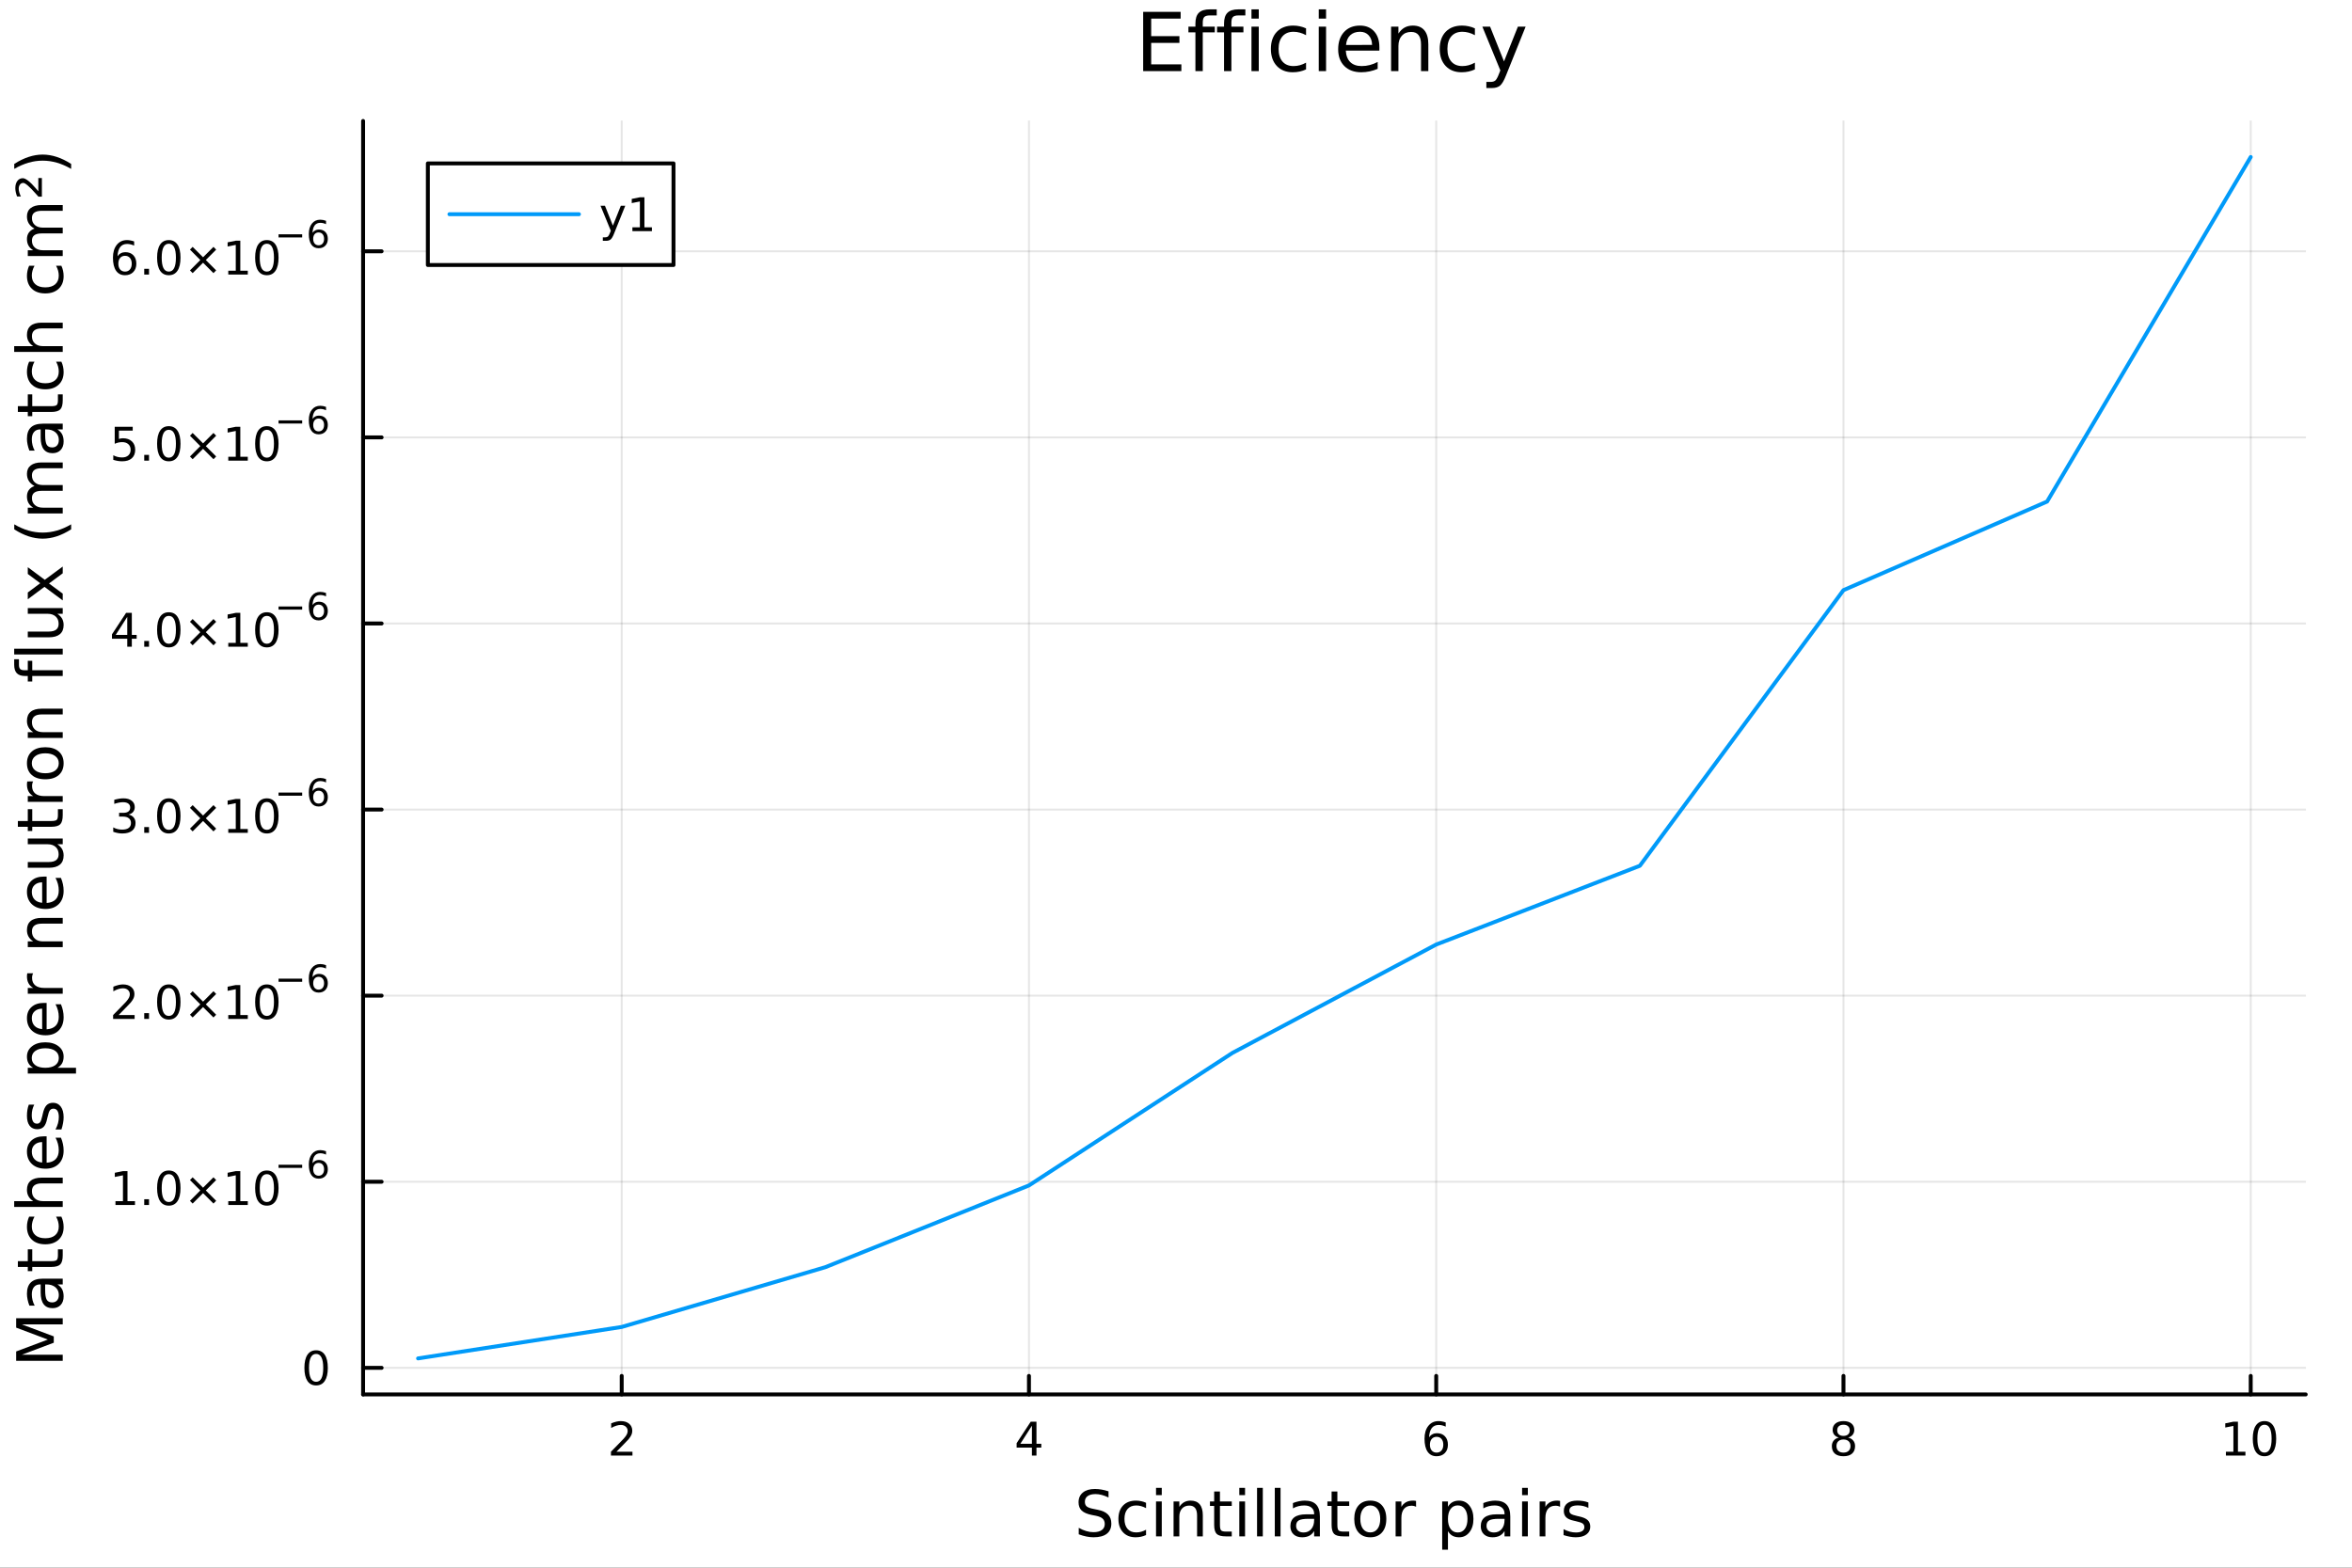 <?xml version="1.0" encoding="utf-8"?>
<svg xmlns="http://www.w3.org/2000/svg" xmlns:xlink="http://www.w3.org/1999/xlink" width="600" height="400" viewBox="0 0 2400 1600">
<rect x="0" y="0" width="2400" height="1600" fill="#333333" stroke="none"/>
<defs>
  <clipPath id="clip770">
    <rect x="0" y="0" width="2400" height="1600"/>
  </clipPath>
</defs>
<path clip-path="url(#clip770)" d="M0 1600 L2400 1600 L2400 0 L0 0  Z" fill="#ffffff" fill-rule="evenodd" fill-opacity="1"/>
<defs>
  <clipPath id="clip771">
    <rect x="480" y="0" width="1681" height="1600"/>
  </clipPath>
</defs>
<path clip-path="url(#clip770)" d="M370.509 1423.18 L2352.76 1423.18 L2352.76 123.472 L370.509 123.472  Z" fill="#ffffff" fill-rule="evenodd" fill-opacity="1"/>
<defs>
  <clipPath id="clip772">
    <rect x="370" y="123" width="1983" height="1301"/>
  </clipPath>
</defs>
<polyline clip-path="url(#clip772)" style="stroke:#000000; stroke-linecap:round; stroke-linejoin:round; stroke-width:2; stroke-opacity:0.1; fill:none" points="634.393,1423.18 634.393,123.472 "/>
<polyline clip-path="url(#clip772)" style="stroke:#000000; stroke-linecap:round; stroke-linejoin:round; stroke-width:2; stroke-opacity:0.1; fill:none" points="1049.96,1423.18 1049.96,123.472 "/>
<polyline clip-path="url(#clip772)" style="stroke:#000000; stroke-linecap:round; stroke-linejoin:round; stroke-width:2; stroke-opacity:0.1; fill:none" points="1465.52,1423.18 1465.52,123.472 "/>
<polyline clip-path="url(#clip772)" style="stroke:#000000; stroke-linecap:round; stroke-linejoin:round; stroke-width:2; stroke-opacity:0.1; fill:none" points="1881.09,1423.18 1881.09,123.472 "/>
<polyline clip-path="url(#clip772)" style="stroke:#000000; stroke-linecap:round; stroke-linejoin:round; stroke-width:2; stroke-opacity:0.1; fill:none" points="2296.65,1423.18 2296.65,123.472 "/>
<polyline clip-path="url(#clip772)" style="stroke:#000000; stroke-linecap:round; stroke-linejoin:round; stroke-width:2; stroke-opacity:0.1; fill:none" points="370.509,1396.02 2352.76,1396.02 "/>
<polyline clip-path="url(#clip772)" style="stroke:#000000; stroke-linecap:round; stroke-linejoin:round; stroke-width:2; stroke-opacity:0.1; fill:none" points="370.509,1206.1 2352.76,1206.1 "/>
<polyline clip-path="url(#clip772)" style="stroke:#000000; stroke-linecap:round; stroke-linejoin:round; stroke-width:2; stroke-opacity:0.1; fill:none" points="370.509,1016.18 2352.76,1016.18 "/>
<polyline clip-path="url(#clip772)" style="stroke:#000000; stroke-linecap:round; stroke-linejoin:round; stroke-width:2; stroke-opacity:0.1; fill:none" points="370.509,826.257 2352.76,826.257 "/>
<polyline clip-path="url(#clip772)" style="stroke:#000000; stroke-linecap:round; stroke-linejoin:round; stroke-width:2; stroke-opacity:0.1; fill:none" points="370.509,636.335 2352.76,636.335 "/>
<polyline clip-path="url(#clip772)" style="stroke:#000000; stroke-linecap:round; stroke-linejoin:round; stroke-width:2; stroke-opacity:0.1; fill:none" points="370.509,446.412 2352.76,446.412 "/>
<polyline clip-path="url(#clip772)" style="stroke:#000000; stroke-linecap:round; stroke-linejoin:round; stroke-width:2; stroke-opacity:0.1; fill:none" points="370.509,256.49 2352.76,256.49 "/>
<polyline clip-path="url(#clip770)" style="stroke:#000000; stroke-linecap:round; stroke-linejoin:round; stroke-width:4; stroke-opacity:1; fill:none" points="370.509,1423.18 2352.76,1423.18 "/>
<polyline clip-path="url(#clip770)" style="stroke:#000000; stroke-linecap:round; stroke-linejoin:round; stroke-width:4; stroke-opacity:1; fill:none" points="634.393,1423.18 634.393,1404.28 "/>
<polyline clip-path="url(#clip770)" style="stroke:#000000; stroke-linecap:round; stroke-linejoin:round; stroke-width:4; stroke-opacity:1; fill:none" points="1049.96,1423.18 1049.96,1404.28 "/>
<polyline clip-path="url(#clip770)" style="stroke:#000000; stroke-linecap:round; stroke-linejoin:round; stroke-width:4; stroke-opacity:1; fill:none" points="1465.52,1423.18 1465.52,1404.28 "/>
<polyline clip-path="url(#clip770)" style="stroke:#000000; stroke-linecap:round; stroke-linejoin:round; stroke-width:4; stroke-opacity:1; fill:none" points="1881.09,1423.18 1881.09,1404.28 "/>
<polyline clip-path="url(#clip770)" style="stroke:#000000; stroke-linecap:round; stroke-linejoin:round; stroke-width:4; stroke-opacity:1; fill:none" points="2296.65,1423.18 2296.65,1404.28 "/>
<path clip-path="url(#clip770)" d="M629.046 1481.64 L645.365 1481.64 L645.365 1485.58 L623.421 1485.58 L623.421 1481.64 Q626.083 1478.89 630.666 1474.26 Q635.273 1469.61 636.453 1468.27 Q638.699 1465.74 639.578 1464.01 Q640.481 1462.25 640.481 1460.56 Q640.481 1457.8 638.537 1456.07 Q636.615 1454.33 633.514 1454.33 Q631.315 1454.33 628.861 1455.09 Q626.43 1455.86 623.653 1457.41 L623.653 1452.69 Q626.477 1451.55 628.93 1450.97 Q631.384 1450.39 633.421 1450.39 Q638.791 1450.39 641.986 1453.08 Q645.18 1455.77 645.18 1460.26 Q645.18 1462.39 644.37 1464.31 Q643.583 1466.2 641.477 1468.8 Q640.898 1469.47 637.796 1472.69 Q634.694 1475.88 629.046 1481.64 Z" fill="#000000" fill-rule="nonzero" fill-opacity="1" /><path clip-path="url(#clip770)" d="M1052.97 1455.09 L1041.16 1473.54 L1052.97 1473.54 L1052.97 1455.09 M1051.74 1451.02 L1057.62 1451.02 L1057.62 1473.54 L1062.55 1473.54 L1062.55 1477.43 L1057.62 1477.43 L1057.62 1485.58 L1052.97 1485.58 L1052.97 1477.43 L1037.37 1477.43 L1037.37 1472.92 L1051.74 1451.02 Z" fill="#000000" fill-rule="nonzero" fill-opacity="1" /><path clip-path="url(#clip770)" d="M1465.93 1466.44 Q1462.78 1466.44 1460.93 1468.59 Q1459.1 1470.74 1459.1 1474.49 Q1459.1 1478.22 1460.93 1480.39 Q1462.78 1482.55 1465.93 1482.55 Q1469.08 1482.55 1470.91 1480.39 Q1472.76 1478.22 1472.76 1474.49 Q1472.76 1470.74 1470.91 1468.59 Q1469.08 1466.44 1465.93 1466.44 M1475.21 1451.78 L1475.21 1456.04 Q1473.45 1455.21 1471.65 1454.77 Q1469.86 1454.33 1468.1 1454.33 Q1463.48 1454.33 1461.02 1457.45 Q1458.59 1460.58 1458.24 1466.9 Q1459.61 1464.89 1461.67 1463.82 Q1463.73 1462.73 1466.21 1462.73 Q1471.42 1462.73 1474.42 1465.9 Q1477.46 1469.05 1477.46 1474.49 Q1477.46 1479.82 1474.31 1483.03 Q1471.16 1486.25 1465.93 1486.25 Q1459.93 1486.25 1456.76 1481.67 Q1453.59 1477.06 1453.59 1468.33 Q1453.59 1460.14 1457.48 1455.28 Q1461.37 1450.39 1467.92 1450.39 Q1469.68 1450.39 1471.46 1450.74 Q1473.27 1451.09 1475.21 1451.78 Z" fill="#000000" fill-rule="nonzero" fill-opacity="1" /><path clip-path="url(#clip770)" d="M1881.09 1469.17 Q1877.76 1469.17 1875.83 1470.95 Q1873.94 1472.73 1873.94 1475.86 Q1873.94 1478.98 1875.83 1480.77 Q1877.76 1482.55 1881.09 1482.55 Q1884.42 1482.55 1886.34 1480.77 Q1888.27 1478.96 1888.27 1475.86 Q1888.27 1472.73 1886.34 1470.95 Q1884.45 1469.17 1881.09 1469.17 M1876.41 1467.18 Q1873.4 1466.44 1871.71 1464.38 Q1870.05 1462.32 1870.05 1459.35 Q1870.05 1455.21 1872.99 1452.8 Q1875.95 1450.39 1881.09 1450.39 Q1886.25 1450.39 1889.19 1452.8 Q1892.13 1455.21 1892.13 1459.35 Q1892.13 1462.32 1890.44 1464.38 Q1888.77 1466.44 1885.79 1467.18 Q1889.17 1467.96 1891.04 1470.26 Q1892.94 1472.55 1892.94 1475.86 Q1892.94 1480.88 1889.86 1483.57 Q1886.81 1486.25 1881.09 1486.25 Q1875.37 1486.25 1872.29 1483.57 Q1869.24 1480.88 1869.24 1475.86 Q1869.24 1472.55 1871.14 1470.26 Q1873.03 1467.96 1876.41 1467.18 M1874.7 1459.79 Q1874.7 1462.48 1876.37 1463.98 Q1878.06 1465.49 1881.09 1465.49 Q1884.1 1465.49 1885.79 1463.98 Q1887.5 1462.48 1887.5 1459.79 Q1887.5 1457.11 1885.79 1455.6 Q1884.1 1454.1 1881.09 1454.1 Q1878.06 1454.1 1876.37 1455.6 Q1874.7 1457.11 1874.7 1459.79 Z" fill="#000000" fill-rule="nonzero" fill-opacity="1" /><path clip-path="url(#clip770)" d="M2271.34 1481.64 L2278.98 1481.64 L2278.98 1455.28 L2270.67 1456.95 L2270.67 1452.69 L2278.93 1451.02 L2283.61 1451.02 L2283.61 1481.64 L2291.25 1481.64 L2291.25 1485.58 L2271.34 1485.58 L2271.34 1481.64 Z" fill="#000000" fill-rule="nonzero" fill-opacity="1" /><path clip-path="url(#clip770)" d="M2310.69 1454.1 Q2307.08 1454.1 2305.25 1457.66 Q2303.45 1461.2 2303.45 1468.33 Q2303.45 1475.44 2305.25 1479.01 Q2307.08 1482.55 2310.69 1482.55 Q2314.33 1482.55 2316.13 1479.01 Q2317.96 1475.44 2317.96 1468.33 Q2317.96 1461.2 2316.13 1457.66 Q2314.33 1454.1 2310.69 1454.1 M2310.69 1450.39 Q2316.5 1450.39 2319.56 1455 Q2322.64 1459.58 2322.64 1468.33 Q2322.64 1477.06 2319.56 1481.67 Q2316.5 1486.25 2310.69 1486.25 Q2304.88 1486.25 2301.81 1481.67 Q2298.75 1477.06 2298.75 1468.33 Q2298.75 1459.58 2301.81 1455 Q2304.88 1450.39 2310.69 1450.39 Z" fill="#000000" fill-rule="nonzero" fill-opacity="1" /><path clip-path="url(#clip770)" d="M1131.15 1522.08 L1131.15 1528.35 Q1127.49 1526.6 1124.24 1525.74 Q1120.99 1524.88 1117.97 1524.88 Q1112.72 1524.88 1109.85 1526.92 Q1107.02 1528.96 1107.02 1532.71 Q1107.02 1535.87 1108.9 1537.49 Q1110.81 1539.08 1116.09 1540.07 L1119.97 1540.86 Q1127.17 1542.23 1130.57 1545.7 Q1134.01 1549.14 1134.01 1554.93 Q1134.01 1561.84 1129.36 1565.4 Q1124.75 1568.97 1115.8 1568.97 Q1112.43 1568.97 1108.61 1568.2 Q1104.82 1567.44 1100.75 1565.94 L1100.75 1559.32 Q1104.66 1561.52 1108.42 1562.63 Q1112.18 1563.75 1115.8 1563.75 Q1121.31 1563.75 1124.3 1561.58 Q1127.3 1559.42 1127.3 1555.41 Q1127.3 1551.91 1125.13 1549.93 Q1123 1547.96 1118.1 1546.97 L1114.18 1546.21 Q1106.99 1544.78 1103.77 1541.72 Q1100.56 1538.67 1100.56 1533.22 Q1100.56 1526.92 1104.98 1523.29 Q1109.44 1519.66 1117.24 1519.66 Q1120.58 1519.66 1124.05 1520.27 Q1127.52 1520.87 1131.15 1522.08 Z" fill="#000000" fill-rule="nonzero" fill-opacity="1" /><path clip-path="url(#clip770)" d="M1169.44 1533.76 L1169.44 1539.24 Q1166.95 1537.87 1164.44 1537.2 Q1161.96 1536.5 1159.41 1536.5 Q1153.71 1536.5 1150.56 1540.13 Q1147.41 1543.73 1147.41 1550.25 Q1147.41 1556.78 1150.56 1560.4 Q1153.71 1564 1159.41 1564 Q1161.96 1564 1164.44 1563.33 Q1166.95 1562.63 1169.44 1561.26 L1169.44 1566.68 Q1166.99 1567.82 1164.34 1568.39 Q1161.73 1568.97 1158.77 1568.97 Q1150.72 1568.97 1145.98 1563.91 Q1141.24 1558.85 1141.24 1550.25 Q1141.24 1541.53 1146.01 1536.53 Q1150.82 1531.54 1159.16 1531.54 Q1161.86 1531.54 1164.44 1532.11 Q1167.02 1532.65 1169.44 1533.76 Z" fill="#000000" fill-rule="nonzero" fill-opacity="1" /><path clip-path="url(#clip770)" d="M1179.62 1532.4 L1185.48 1532.4 L1185.48 1568.04 L1179.62 1568.04 L1179.62 1532.4 M1179.62 1518.52 L1185.48 1518.52 L1185.48 1525.93 L1179.62 1525.93 L1179.62 1518.52 Z" fill="#000000" fill-rule="nonzero" fill-opacity="1" /><path clip-path="url(#clip770)" d="M1227.36 1546.53 L1227.36 1568.04 L1221.51 1568.04 L1221.51 1546.72 Q1221.51 1541.66 1219.53 1539.14 Q1217.56 1536.63 1213.61 1536.63 Q1208.87 1536.63 1206.13 1539.65 Q1203.4 1542.68 1203.4 1547.9 L1203.4 1568.04 L1197.51 1568.04 L1197.51 1532.4 L1203.4 1532.4 L1203.4 1537.93 Q1205.5 1534.72 1208.33 1533.13 Q1211.2 1531.54 1214.92 1531.54 Q1221.06 1531.54 1224.21 1535.36 Q1227.36 1539.14 1227.36 1546.53 Z" fill="#000000" fill-rule="nonzero" fill-opacity="1" /><path clip-path="url(#clip770)" d="M1244.84 1522.27 L1244.84 1532.4 L1256.9 1532.4 L1256.9 1536.95 L1244.84 1536.95 L1244.84 1556.3 Q1244.84 1560.66 1246.02 1561.9 Q1247.22 1563.14 1250.89 1563.14 L1256.9 1563.14 L1256.9 1568.04 L1250.89 1568.04 Q1244.11 1568.04 1241.53 1565.53 Q1238.95 1562.98 1238.95 1556.3 L1238.95 1536.95 L1234.65 1536.95 L1234.65 1532.4 L1238.95 1532.4 L1238.95 1522.27 L1244.84 1522.27 Z" fill="#000000" fill-rule="nonzero" fill-opacity="1" /><path clip-path="url(#clip770)" d="M1264.6 1532.4 L1270.46 1532.4 L1270.46 1568.04 L1264.6 1568.04 L1264.6 1532.4 M1264.6 1518.52 L1270.46 1518.52 L1270.46 1525.93 L1264.6 1525.93 L1264.6 1518.52 Z" fill="#000000" fill-rule="nonzero" fill-opacity="1" /><path clip-path="url(#clip770)" d="M1282.71 1518.52 L1288.57 1518.52 L1288.57 1568.04 L1282.71 1568.04 L1282.71 1518.52 Z" fill="#000000" fill-rule="nonzero" fill-opacity="1" /><path clip-path="url(#clip770)" d="M1300.82 1518.52 L1306.68 1518.52 L1306.68 1568.04 L1300.82 1568.04 L1300.82 1518.52 Z" fill="#000000" fill-rule="nonzero" fill-opacity="1" /><path clip-path="url(#clip770)" d="M1335.14 1550.12 Q1328.04 1550.12 1325.3 1551.75 Q1322.56 1553.37 1322.56 1557.29 Q1322.56 1560.4 1324.6 1562.25 Q1326.67 1564.07 1330.2 1564.07 Q1335.07 1564.07 1338 1560.63 Q1340.96 1557.16 1340.96 1551.43 L1340.96 1550.12 L1335.14 1550.12 M1346.82 1547.71 L1346.82 1568.04 L1340.96 1568.04 L1340.96 1562.63 Q1338.95 1565.88 1335.96 1567.44 Q1332.97 1568.97 1328.64 1568.97 Q1323.17 1568.97 1319.92 1565.91 Q1316.71 1562.82 1316.71 1557.67 Q1316.71 1551.65 1320.72 1548.6 Q1324.76 1545.54 1332.75 1545.54 L1340.96 1545.54 L1340.96 1544.97 Q1340.96 1540.93 1338.29 1538.73 Q1335.64 1536.5 1330.84 1536.5 Q1327.78 1536.5 1324.89 1537.23 Q1321.99 1537.97 1319.32 1539.43 L1319.32 1534.02 Q1322.53 1532.78 1325.55 1532.17 Q1328.58 1531.54 1331.44 1531.54 Q1339.18 1531.54 1343 1535.55 Q1346.82 1539.56 1346.82 1547.71 Z" fill="#000000" fill-rule="nonzero" fill-opacity="1" /><path clip-path="url(#clip770)" d="M1364.67 1522.27 L1364.67 1532.4 L1376.74 1532.4 L1376.74 1536.95 L1364.67 1536.95 L1364.67 1556.3 Q1364.67 1560.66 1365.85 1561.9 Q1367.06 1563.14 1370.72 1563.14 L1376.74 1563.14 L1376.74 1568.04 L1370.72 1568.04 Q1363.94 1568.04 1361.36 1565.53 Q1358.78 1562.98 1358.78 1556.3 L1358.78 1536.95 L1354.49 1536.95 L1354.49 1532.4 L1358.78 1532.4 L1358.78 1522.27 L1364.67 1522.27 Z" fill="#000000" fill-rule="nonzero" fill-opacity="1" /><path clip-path="url(#clip770)" d="M1398.25 1536.5 Q1393.54 1536.5 1390.8 1540.19 Q1388.07 1543.85 1388.07 1550.25 Q1388.07 1556.65 1390.77 1560.34 Q1393.51 1564 1398.25 1564 Q1402.93 1564 1405.67 1560.31 Q1408.4 1556.62 1408.4 1550.25 Q1408.4 1543.92 1405.67 1540.23 Q1402.93 1536.5 1398.25 1536.5 M1398.25 1531.54 Q1405.89 1531.54 1410.25 1536.5 Q1414.61 1541.47 1414.61 1550.25 Q1414.61 1559 1410.25 1564 Q1405.89 1568.97 1398.25 1568.97 Q1390.58 1568.97 1386.22 1564 Q1381.89 1559 1381.89 1550.25 Q1381.89 1541.47 1386.22 1536.5 Q1390.58 1531.54 1398.25 1531.54 Z" fill="#000000" fill-rule="nonzero" fill-opacity="1" /><path clip-path="url(#clip770)" d="M1444.98 1537.87 Q1443.99 1537.3 1442.81 1537.04 Q1441.67 1536.76 1440.26 1536.76 Q1435.3 1536.76 1432.63 1540 Q1429.98 1543.22 1429.98 1549.27 L1429.98 1568.04 L1424.1 1568.04 L1424.1 1532.4 L1429.98 1532.4 L1429.98 1537.93 Q1431.83 1534.69 1434.79 1533.13 Q1437.75 1531.54 1441.98 1531.54 Q1442.59 1531.54 1443.32 1531.63 Q1444.05 1531.7 1444.94 1531.85 L1444.98 1537.87 Z" fill="#000000" fill-rule="nonzero" fill-opacity="1" /><path clip-path="url(#clip770)" d="M1477.5 1562.7 L1477.5 1581.6 L1471.62 1581.6 L1471.62 1532.4 L1477.5 1532.4 L1477.5 1537.81 Q1479.35 1534.62 1482.15 1533.1 Q1484.98 1531.54 1488.9 1531.54 Q1495.39 1531.54 1499.43 1536.69 Q1503.51 1541.85 1503.51 1550.25 Q1503.51 1558.65 1499.43 1563.81 Q1495.39 1568.97 1488.9 1568.97 Q1484.98 1568.97 1482.15 1567.44 Q1479.35 1565.88 1477.5 1562.7 M1497.43 1550.25 Q1497.43 1543.79 1494.76 1540.13 Q1492.11 1536.44 1487.47 1536.44 Q1482.82 1536.44 1480.15 1540.13 Q1477.5 1543.79 1477.5 1550.25 Q1477.5 1556.71 1480.15 1560.4 Q1482.82 1564.07 1487.47 1564.07 Q1492.11 1564.07 1494.76 1560.4 Q1497.43 1556.71 1497.43 1550.25 Z" fill="#000000" fill-rule="nonzero" fill-opacity="1" /><path clip-path="url(#clip770)" d="M1529.42 1550.12 Q1522.32 1550.12 1519.58 1551.75 Q1516.84 1553.37 1516.84 1557.29 Q1516.84 1560.4 1518.88 1562.25 Q1520.95 1564.07 1524.48 1564.07 Q1529.35 1564.07 1532.28 1560.63 Q1535.24 1557.16 1535.24 1551.43 L1535.24 1550.12 L1529.42 1550.12 M1541.1 1547.71 L1541.1 1568.04 L1535.24 1568.04 L1535.24 1562.63 Q1533.24 1565.88 1530.24 1567.44 Q1527.25 1568.97 1522.92 1568.97 Q1517.45 1568.97 1514.2 1565.91 Q1510.99 1562.82 1510.99 1557.67 Q1510.99 1551.65 1515 1548.6 Q1519.04 1545.54 1527.03 1545.54 L1535.24 1545.54 L1535.24 1544.97 Q1535.24 1540.93 1532.57 1538.73 Q1529.93 1536.5 1525.12 1536.5 Q1522.06 1536.5 1519.17 1537.23 Q1516.27 1537.97 1513.6 1539.43 L1513.6 1534.02 Q1516.81 1532.78 1519.84 1532.17 Q1522.86 1531.54 1525.72 1531.54 Q1533.46 1531.54 1537.28 1535.55 Q1541.1 1539.56 1541.1 1547.71 Z" fill="#000000" fill-rule="nonzero" fill-opacity="1" /><path clip-path="url(#clip770)" d="M1553.16 1532.4 L1559.02 1532.4 L1559.02 1568.04 L1553.16 1568.04 L1553.16 1532.4 M1553.16 1518.52 L1559.02 1518.52 L1559.02 1525.93 L1553.16 1525.93 L1553.16 1518.52 Z" fill="#000000" fill-rule="nonzero" fill-opacity="1" /><path clip-path="url(#clip770)" d="M1591.93 1537.87 Q1590.94 1537.3 1589.76 1537.04 Q1588.62 1536.76 1587.22 1536.76 Q1582.25 1536.76 1579.58 1540 Q1576.94 1543.22 1576.94 1549.27 L1576.94 1568.04 L1571.05 1568.04 L1571.05 1532.4 L1576.94 1532.4 L1576.94 1537.93 Q1578.78 1534.69 1581.74 1533.13 Q1584.7 1531.54 1588.94 1531.54 Q1589.54 1531.54 1590.27 1531.63 Q1591 1531.7 1591.9 1531.85 L1591.93 1537.87 Z" fill="#000000" fill-rule="nonzero" fill-opacity="1" /><path clip-path="url(#clip770)" d="M1620.8 1533.45 L1620.8 1538.98 Q1618.31 1537.71 1615.64 1537.07 Q1612.97 1536.44 1610.1 1536.44 Q1605.74 1536.44 1603.55 1537.77 Q1601.38 1539.11 1601.38 1541.79 Q1601.38 1543.82 1602.94 1545 Q1604.5 1546.15 1609.21 1547.2 L1611.22 1547.64 Q1617.45 1548.98 1620.06 1551.43 Q1622.71 1553.85 1622.71 1558.21 Q1622.71 1563.17 1618.76 1566.07 Q1614.84 1568.97 1607.97 1568.97 Q1605.1 1568.97 1601.99 1568.39 Q1598.9 1567.85 1595.46 1566.74 L1595.46 1560.69 Q1598.71 1562.38 1601.86 1563.24 Q1605.01 1564.07 1608.1 1564.07 Q1612.23 1564.07 1614.46 1562.66 Q1616.69 1561.23 1616.69 1558.65 Q1616.69 1556.27 1615.07 1554.99 Q1613.48 1553.72 1608.03 1552.54 L1606 1552.07 Q1600.55 1550.92 1598.13 1548.56 Q1595.72 1546.18 1595.72 1542.04 Q1595.72 1537.01 1599.28 1534.27 Q1602.85 1531.54 1609.4 1531.54 Q1612.65 1531.54 1615.51 1532.01 Q1618.38 1532.49 1620.8 1533.45 Z" fill="#000000" fill-rule="nonzero" fill-opacity="1" /><polyline clip-path="url(#clip770)" style="stroke:#000000; stroke-linecap:round; stroke-linejoin:round; stroke-width:4; stroke-opacity:1; fill:none" points="370.509,1423.18 370.509,123.472 "/>
<polyline clip-path="url(#clip770)" style="stroke:#000000; stroke-linecap:round; stroke-linejoin:round; stroke-width:4; stroke-opacity:1; fill:none" points="370.509,1396.02 389.407,1396.02 "/>
<polyline clip-path="url(#clip770)" style="stroke:#000000; stroke-linecap:round; stroke-linejoin:round; stroke-width:4; stroke-opacity:1; fill:none" points="370.509,1206.1 389.407,1206.1 "/>
<polyline clip-path="url(#clip770)" style="stroke:#000000; stroke-linecap:round; stroke-linejoin:round; stroke-width:4; stroke-opacity:1; fill:none" points="370.509,1016.18 389.407,1016.18 "/>
<polyline clip-path="url(#clip770)" style="stroke:#000000; stroke-linecap:round; stroke-linejoin:round; stroke-width:4; stroke-opacity:1; fill:none" points="370.509,826.257 389.407,826.257 "/>
<polyline clip-path="url(#clip770)" style="stroke:#000000; stroke-linecap:round; stroke-linejoin:round; stroke-width:4; stroke-opacity:1; fill:none" points="370.509,636.335 389.407,636.335 "/>
<polyline clip-path="url(#clip770)" style="stroke:#000000; stroke-linecap:round; stroke-linejoin:round; stroke-width:4; stroke-opacity:1; fill:none" points="370.509,446.412 389.407,446.412 "/>
<polyline clip-path="url(#clip770)" style="stroke:#000000; stroke-linecap:round; stroke-linejoin:round; stroke-width:4; stroke-opacity:1; fill:none" points="370.509,256.49 389.407,256.49 "/>
<path clip-path="url(#clip770)" d="M322.565 1381.82 Q318.954 1381.82 317.125 1385.39 Q315.32 1388.93 315.32 1396.06 Q315.32 1403.17 317.125 1406.73 Q318.954 1410.27 322.565 1410.27 Q326.199 1410.27 328.005 1406.73 Q329.833 1403.17 329.833 1396.06 Q329.833 1388.93 328.005 1385.39 Q326.199 1381.82 322.565 1381.82 M322.565 1378.12 Q328.375 1378.12 331.431 1382.73 Q334.509 1387.31 334.509 1396.06 Q334.509 1404.79 331.431 1409.39 Q328.375 1413.98 322.565 1413.98 Q316.755 1413.98 313.676 1409.39 Q310.621 1404.79 310.621 1396.06 Q310.621 1387.31 313.676 1382.73 Q316.755 1378.12 322.565 1378.12 Z" fill="#000000" fill-rule="nonzero" fill-opacity="1" /><path clip-path="url(#clip770)" d="M117.825 1225.89 L125.464 1225.89 L125.464 1199.53 L117.154 1201.2 L117.154 1196.94 L125.418 1195.27 L130.093 1195.27 L130.093 1225.89 L137.732 1225.89 L137.732 1229.83 L117.825 1229.83 L117.825 1225.89 Z" fill="#000000" fill-rule="nonzero" fill-opacity="1" /><path clip-path="url(#clip770)" d="M147.177 1223.95 L152.061 1223.95 L152.061 1229.83 L147.177 1229.83 L147.177 1223.95 Z" fill="#000000" fill-rule="nonzero" fill-opacity="1" /><path clip-path="url(#clip770)" d="M172.246 1198.35 Q168.635 1198.35 166.806 1201.91 Q165.001 1205.46 165.001 1212.58 Q165.001 1219.69 166.806 1223.26 Q168.635 1226.8 172.246 1226.8 Q175.88 1226.8 177.686 1223.26 Q179.514 1219.69 179.514 1212.58 Q179.514 1205.46 177.686 1201.91 Q175.88 1198.35 172.246 1198.35 M172.246 1194.64 Q178.056 1194.64 181.112 1199.25 Q184.19 1203.83 184.19 1212.58 Q184.19 1221.31 181.112 1225.92 Q178.056 1230.5 172.246 1230.5 Q166.436 1230.5 163.357 1225.92 Q160.302 1221.31 160.302 1212.58 Q160.302 1203.83 163.357 1199.25 Q166.436 1194.64 172.246 1194.64 Z" fill="#000000" fill-rule="nonzero" fill-opacity="1" /><path clip-path="url(#clip770)" d="M220.579 1204.37 L210 1214.99 L220.579 1225.57 L217.824 1228.37 L207.199 1217.75 L196.575 1228.37 L193.843 1225.57 L204.399 1214.99 L193.843 1204.37 L196.575 1201.57 L207.199 1212.19 L217.824 1201.57 L220.579 1204.37 Z" fill="#000000" fill-rule="nonzero" fill-opacity="1" /><path clip-path="url(#clip770)" d="M232.94 1225.89 L240.579 1225.89 L240.579 1199.53 L232.269 1201.2 L232.269 1196.94 L240.533 1195.27 L245.209 1195.27 L245.209 1225.89 L252.847 1225.89 L252.847 1229.83 L232.94 1229.83 L232.94 1225.89 Z" fill="#000000" fill-rule="nonzero" fill-opacity="1" /><path clip-path="url(#clip770)" d="M272.292 1198.35 Q268.681 1198.35 266.852 1201.91 Q265.046 1205.46 265.046 1212.58 Q265.046 1219.69 266.852 1223.26 Q268.681 1226.8 272.292 1226.8 Q275.926 1226.8 277.732 1223.26 Q279.56 1219.69 279.56 1212.58 Q279.56 1205.46 277.732 1201.91 Q275.926 1198.35 272.292 1198.35 M272.292 1194.64 Q278.102 1194.64 281.157 1199.25 Q284.236 1203.83 284.236 1212.58 Q284.236 1221.31 281.157 1225.92 Q278.102 1230.5 272.292 1230.5 Q266.482 1230.5 263.403 1225.92 Q260.347 1221.31 260.347 1212.58 Q260.347 1203.83 263.403 1199.25 Q266.482 1194.64 272.292 1194.64 Z" fill="#000000" fill-rule="nonzero" fill-opacity="1" /><path clip-path="url(#clip770)" d="M284.236 1188.75 L308.348 1188.75 L308.348 1191.94 L284.236 1191.94 L284.236 1188.75 Z" fill="#000000" fill-rule="nonzero" fill-opacity="1" /><path clip-path="url(#clip770)" d="M325.143 1186.87 Q322.585 1186.87 321.081 1188.61 Q319.595 1190.36 319.595 1193.41 Q319.595 1196.44 321.081 1198.21 Q322.585 1199.96 325.143 1199.96 Q327.701 1199.96 329.187 1198.21 Q330.691 1196.44 330.691 1193.41 Q330.691 1190.36 329.187 1188.61 Q327.701 1186.87 325.143 1186.87 M332.685 1174.96 L332.685 1178.42 Q331.256 1177.74 329.789 1177.39 Q328.34 1177.03 326.911 1177.03 Q323.149 1177.03 321.156 1179.57 Q319.181 1182.11 318.899 1187.24 Q320.008 1185.61 321.682 1184.74 Q323.356 1183.86 325.369 1183.86 Q329.6 1183.86 332.045 1186.43 Q334.509 1188.99 334.509 1193.41 Q334.509 1197.74 331.951 1200.35 Q329.394 1202.96 325.143 1202.96 Q320.272 1202.96 317.695 1199.24 Q315.118 1195.5 315.118 1188.41 Q315.118 1181.75 318.278 1177.8 Q321.438 1173.83 326.76 1173.83 Q328.19 1173.83 329.638 1174.11 Q331.105 1174.4 332.685 1174.96 Z" fill="#000000" fill-rule="nonzero" fill-opacity="1" /><path clip-path="url(#clip770)" d="M121.043 1035.97 L137.362 1035.97 L137.362 1039.91 L115.418 1039.91 L115.418 1035.97 Q118.08 1033.22 122.663 1028.59 Q127.269 1023.94 128.45 1022.59 Q130.695 1020.07 131.575 1018.33 Q132.478 1016.57 132.478 1014.88 Q132.478 1012.13 130.533 1010.39 Q128.612 1008.66 125.51 1008.66 Q123.311 1008.66 120.857 1009.42 Q118.427 1010.19 115.649 1011.74 L115.649 1007.01 Q118.473 1005.88 120.927 1005.3 Q123.38 1004.72 125.418 1004.72 Q130.788 1004.72 133.982 1007.41 Q137.177 1010.09 137.177 1014.58 Q137.177 1016.71 136.367 1018.63 Q135.579 1020.53 133.473 1023.13 Q132.894 1023.8 129.792 1027.01 Q126.691 1030.21 121.043 1035.97 Z" fill="#000000" fill-rule="nonzero" fill-opacity="1" /><path clip-path="url(#clip770)" d="M147.177 1034.03 L152.061 1034.03 L152.061 1039.91 L147.177 1039.91 L147.177 1034.03 Z" fill="#000000" fill-rule="nonzero" fill-opacity="1" /><path clip-path="url(#clip770)" d="M172.246 1008.43 Q168.635 1008.43 166.806 1011.99 Q165.001 1015.53 165.001 1022.66 Q165.001 1029.77 166.806 1033.33 Q168.635 1036.88 172.246 1036.88 Q175.88 1036.88 177.686 1033.33 Q179.514 1029.77 179.514 1022.66 Q179.514 1015.53 177.686 1011.99 Q175.88 1008.43 172.246 1008.43 M172.246 1004.72 Q178.056 1004.72 181.112 1009.33 Q184.19 1013.91 184.19 1022.66 Q184.19 1031.39 181.112 1036 Q178.056 1040.58 172.246 1040.58 Q166.436 1040.58 163.357 1036 Q160.302 1031.39 160.302 1022.66 Q160.302 1013.91 163.357 1009.33 Q166.436 1004.72 172.246 1004.72 Z" fill="#000000" fill-rule="nonzero" fill-opacity="1" /><path clip-path="url(#clip770)" d="M220.579 1014.44 L210 1025.07 L220.579 1035.65 L217.824 1038.45 L207.199 1027.82 L196.575 1038.45 L193.843 1035.65 L204.399 1025.07 L193.843 1014.44 L196.575 1011.64 L207.199 1022.27 L217.824 1011.64 L220.579 1014.44 Z" fill="#000000" fill-rule="nonzero" fill-opacity="1" /><path clip-path="url(#clip770)" d="M232.94 1035.97 L240.579 1035.97 L240.579 1009.61 L232.269 1011.27 L232.269 1007.01 L240.533 1005.35 L245.209 1005.35 L245.209 1035.97 L252.847 1035.97 L252.847 1039.91 L232.94 1039.91 L232.94 1035.97 Z" fill="#000000" fill-rule="nonzero" fill-opacity="1" /><path clip-path="url(#clip770)" d="M272.292 1008.43 Q268.681 1008.43 266.852 1011.99 Q265.046 1015.53 265.046 1022.66 Q265.046 1029.77 266.852 1033.33 Q268.681 1036.88 272.292 1036.88 Q275.926 1036.88 277.732 1033.33 Q279.56 1029.77 279.56 1022.66 Q279.56 1015.53 277.732 1011.99 Q275.926 1008.43 272.292 1008.43 M272.292 1004.72 Q278.102 1004.72 281.157 1009.33 Q284.236 1013.91 284.236 1022.66 Q284.236 1031.39 281.157 1036 Q278.102 1040.58 272.292 1040.58 Q266.482 1040.58 263.403 1036 Q260.347 1031.39 260.347 1022.66 Q260.347 1013.91 263.403 1009.33 Q266.482 1004.72 272.292 1004.72 Z" fill="#000000" fill-rule="nonzero" fill-opacity="1" /><path clip-path="url(#clip770)" d="M284.236 998.824 L308.348 998.824 L308.348 1002.02 L284.236 1002.02 L284.236 998.824 Z" fill="#000000" fill-rule="nonzero" fill-opacity="1" /><path clip-path="url(#clip770)" d="M325.143 996.943 Q322.585 996.943 321.081 998.692 Q319.595 1000.44 319.595 1003.49 Q319.595 1006.52 321.081 1008.28 Q322.585 1010.03 325.143 1010.03 Q327.701 1010.03 329.187 1008.28 Q330.691 1006.52 330.691 1003.49 Q330.691 1000.44 329.187 998.692 Q327.701 996.943 325.143 996.943 M332.685 985.038 L332.685 988.498 Q331.256 987.821 329.789 987.464 Q328.34 987.107 326.911 987.107 Q323.149 987.107 321.156 989.646 Q319.181 992.185 318.899 997.319 Q320.008 995.683 321.682 994.818 Q323.356 993.934 325.369 993.934 Q329.6 993.934 332.045 996.51 Q334.509 999.068 334.509 1003.49 Q334.509 1007.81 331.951 1010.43 Q329.394 1013.04 325.143 1013.04 Q320.272 1013.04 317.695 1009.32 Q315.118 1005.58 315.118 998.485 Q315.118 991.827 318.278 987.878 Q321.438 983.909 326.76 983.909 Q328.19 983.909 329.638 984.191 Q331.105 984.473 332.685 985.038 Z" fill="#000000" fill-rule="nonzero" fill-opacity="1" /><path clip-path="url(#clip770)" d="M131.181 831.351 Q134.538 832.068 136.413 834.337 Q138.311 836.605 138.311 839.939 Q138.311 845.054 134.792 847.855 Q131.274 850.656 124.793 850.656 Q122.617 850.656 120.302 850.216 Q118.01 849.8 115.556 848.943 L115.556 844.429 Q117.501 845.564 119.816 846.142 Q122.13 846.721 124.654 846.721 Q129.052 846.721 131.343 844.985 Q133.658 843.249 133.658 839.939 Q133.658 836.883 131.505 835.17 Q129.376 833.434 125.556 833.434 L121.529 833.434 L121.529 829.592 L125.742 829.592 Q129.191 829.592 131.019 828.226 Q132.848 826.837 132.848 824.244 Q132.848 821.582 130.95 820.17 Q129.075 818.735 125.556 818.735 Q123.635 818.735 121.436 819.152 Q119.237 819.568 116.598 820.448 L116.598 816.281 Q119.26 815.541 121.575 815.17 Q123.913 814.8 125.973 814.8 Q131.297 814.8 134.399 817.231 Q137.501 819.638 137.501 823.758 Q137.501 826.629 135.857 828.619 Q134.214 830.587 131.181 831.351 Z" fill="#000000" fill-rule="nonzero" fill-opacity="1" /><path clip-path="url(#clip770)" d="M147.177 844.105 L152.061 844.105 L152.061 849.985 L147.177 849.985 L147.177 844.105 Z" fill="#000000" fill-rule="nonzero" fill-opacity="1" /><path clip-path="url(#clip770)" d="M172.246 818.504 Q168.635 818.504 166.806 822.068 Q165.001 825.61 165.001 832.74 Q165.001 839.846 166.806 843.411 Q168.635 846.953 172.246 846.953 Q175.88 846.953 177.686 843.411 Q179.514 839.846 179.514 832.74 Q179.514 825.61 177.686 822.068 Q175.88 818.504 172.246 818.504 M172.246 814.8 Q178.056 814.8 181.112 819.406 Q184.19 823.99 184.19 832.74 Q184.19 841.466 181.112 846.073 Q178.056 850.656 172.246 850.656 Q166.436 850.656 163.357 846.073 Q160.302 841.466 160.302 832.74 Q160.302 823.99 163.357 819.406 Q166.436 814.8 172.246 814.8 Z" fill="#000000" fill-rule="nonzero" fill-opacity="1" /><path clip-path="url(#clip770)" d="M220.579 824.522 L210 835.147 L220.579 845.726 L217.824 848.527 L207.199 837.902 L196.575 848.527 L193.843 845.726 L204.399 835.147 L193.843 824.522 L196.575 821.721 L207.199 832.346 L217.824 821.721 L220.579 824.522 Z" fill="#000000" fill-rule="nonzero" fill-opacity="1" /><path clip-path="url(#clip770)" d="M232.94 846.05 L240.579 846.05 L240.579 819.684 L232.269 821.351 L232.269 817.092 L240.533 815.425 L245.209 815.425 L245.209 846.05 L252.847 846.05 L252.847 849.985 L232.94 849.985 L232.94 846.05 Z" fill="#000000" fill-rule="nonzero" fill-opacity="1" /><path clip-path="url(#clip770)" d="M272.292 818.504 Q268.681 818.504 266.852 822.068 Q265.046 825.61 265.046 832.74 Q265.046 839.846 266.852 843.411 Q268.681 846.953 272.292 846.953 Q275.926 846.953 277.732 843.411 Q279.56 839.846 279.56 832.74 Q279.56 825.61 277.732 822.068 Q275.926 818.504 272.292 818.504 M272.292 814.8 Q278.102 814.8 281.157 819.406 Q284.236 823.99 284.236 832.74 Q284.236 841.466 281.157 846.073 Q278.102 850.656 272.292 850.656 Q266.482 850.656 263.403 846.073 Q260.347 841.466 260.347 832.74 Q260.347 823.99 263.403 819.406 Q266.482 814.8 272.292 814.8 Z" fill="#000000" fill-rule="nonzero" fill-opacity="1" /><path clip-path="url(#clip770)" d="M284.236 808.901 L308.348 808.901 L308.348 812.099 L284.236 812.099 L284.236 808.901 Z" fill="#000000" fill-rule="nonzero" fill-opacity="1" /><path clip-path="url(#clip770)" d="M325.143 807.021 Q322.585 807.021 321.081 808.77 Q319.595 810.519 319.595 813.566 Q319.595 816.594 321.081 818.362 Q322.585 820.111 325.143 820.111 Q327.701 820.111 329.187 818.362 Q330.691 816.594 330.691 813.566 Q330.691 810.519 329.187 808.77 Q327.701 807.021 325.143 807.021 M332.685 795.115 L332.685 798.576 Q331.256 797.899 329.789 797.541 Q328.34 797.184 326.911 797.184 Q323.149 797.184 321.156 799.723 Q319.181 802.262 318.899 807.397 Q320.008 805.76 321.682 804.895 Q323.356 804.011 325.369 804.011 Q329.6 804.011 332.045 806.588 Q334.509 809.146 334.509 813.566 Q334.509 817.891 331.951 820.506 Q329.394 823.12 325.143 823.12 Q320.272 823.12 317.695 819.396 Q315.118 815.653 315.118 808.563 Q315.118 801.905 318.278 797.955 Q321.438 793.987 326.76 793.987 Q328.19 793.987 329.638 794.269 Q331.105 794.551 332.685 795.115 Z" fill="#000000" fill-rule="nonzero" fill-opacity="1" /><path clip-path="url(#clip770)" d="M129.862 629.577 L118.056 648.026 L129.862 648.026 L129.862 629.577 M128.635 625.503 L134.515 625.503 L134.515 648.026 L139.445 648.026 L139.445 651.914 L134.515 651.914 L134.515 660.063 L129.862 660.063 L129.862 651.914 L114.26 651.914 L114.26 647.401 L128.635 625.503 Z" fill="#000000" fill-rule="nonzero" fill-opacity="1" /><path clip-path="url(#clip770)" d="M147.177 654.183 L152.061 654.183 L152.061 660.063 L147.177 660.063 L147.177 654.183 Z" fill="#000000" fill-rule="nonzero" fill-opacity="1" /><path clip-path="url(#clip770)" d="M172.246 628.581 Q168.635 628.581 166.806 632.146 Q165.001 635.688 165.001 642.817 Q165.001 649.924 166.806 653.488 Q168.635 657.03 172.246 657.03 Q175.88 657.03 177.686 653.488 Q179.514 649.924 179.514 642.817 Q179.514 635.688 177.686 632.146 Q175.88 628.581 172.246 628.581 M172.246 624.878 Q178.056 624.878 181.112 629.484 Q184.19 634.067 184.19 642.817 Q184.19 651.544 181.112 656.151 Q178.056 660.734 172.246 660.734 Q166.436 660.734 163.357 656.151 Q160.302 651.544 160.302 642.817 Q160.302 634.067 163.357 629.484 Q166.436 624.878 172.246 624.878 Z" fill="#000000" fill-rule="nonzero" fill-opacity="1" /><path clip-path="url(#clip770)" d="M220.579 634.6 L210 645.225 L220.579 655.803 L217.824 658.604 L207.199 647.979 L196.575 658.604 L193.843 655.803 L204.399 645.225 L193.843 634.6 L196.575 631.799 L207.199 642.424 L217.824 631.799 L220.579 634.6 Z" fill="#000000" fill-rule="nonzero" fill-opacity="1" /><path clip-path="url(#clip770)" d="M232.94 656.127 L240.579 656.127 L240.579 629.762 L232.269 631.428 L232.269 627.169 L240.533 625.503 L245.209 625.503 L245.209 656.127 L252.847 656.127 L252.847 660.063 L232.94 660.063 L232.94 656.127 Z" fill="#000000" fill-rule="nonzero" fill-opacity="1" /><path clip-path="url(#clip770)" d="M272.292 628.581 Q268.681 628.581 266.852 632.146 Q265.046 635.688 265.046 642.817 Q265.046 649.924 266.852 653.488 Q268.681 657.03 272.292 657.03 Q275.926 657.03 277.732 653.488 Q279.56 649.924 279.56 642.817 Q279.56 635.688 277.732 632.146 Q275.926 628.581 272.292 628.581 M272.292 624.878 Q278.102 624.878 281.157 629.484 Q284.236 634.067 284.236 642.817 Q284.236 651.544 281.157 656.151 Q278.102 660.734 272.292 660.734 Q266.482 660.734 263.403 656.151 Q260.347 651.544 260.347 642.817 Q260.347 634.067 263.403 629.484 Q266.482 624.878 272.292 624.878 Z" fill="#000000" fill-rule="nonzero" fill-opacity="1" /><path clip-path="url(#clip770)" d="M284.236 618.979 L308.348 618.979 L308.348 622.176 L284.236 622.176 L284.236 618.979 Z" fill="#000000" fill-rule="nonzero" fill-opacity="1" /><path clip-path="url(#clip770)" d="M325.143 617.098 Q322.585 617.098 321.081 618.847 Q319.595 620.596 319.595 623.643 Q319.595 626.671 321.081 628.439 Q322.585 630.188 325.143 630.188 Q327.701 630.188 329.187 628.439 Q330.691 626.671 330.691 623.643 Q330.691 620.596 329.187 618.847 Q327.701 617.098 325.143 617.098 M332.685 605.193 L332.685 608.653 Q331.256 607.976 329.789 607.619 Q328.34 607.262 326.911 607.262 Q323.149 607.262 321.156 609.801 Q319.181 612.34 318.899 617.474 Q320.008 615.838 321.682 614.973 Q323.356 614.089 325.369 614.089 Q329.6 614.089 332.045 616.666 Q334.509 619.223 334.509 623.643 Q334.509 627.969 331.951 630.583 Q329.394 633.198 325.143 633.198 Q320.272 633.198 317.695 629.474 Q315.118 625.731 315.118 618.64 Q315.118 611.982 318.278 608.033 Q321.438 604.064 326.76 604.064 Q328.19 604.064 329.638 604.346 Q331.105 604.629 332.685 605.193 Z" fill="#000000" fill-rule="nonzero" fill-opacity="1" /><path clip-path="url(#clip770)" d="M117.061 435.58 L135.417 435.58 L135.417 439.515 L121.343 439.515 L121.343 447.987 Q122.362 447.64 123.38 447.478 Q124.399 447.293 125.418 447.293 Q131.205 447.293 134.584 450.464 Q137.964 453.636 137.964 459.052 Q137.964 464.631 134.492 467.733 Q131.019 470.811 124.7 470.811 Q122.524 470.811 120.255 470.441 Q118.01 470.071 115.603 469.33 L115.603 464.631 Q117.686 465.765 119.908 466.321 Q122.13 466.876 124.607 466.876 Q128.612 466.876 130.95 464.77 Q133.288 462.663 133.288 459.052 Q133.288 455.441 130.95 453.335 Q128.612 451.228 124.607 451.228 Q122.732 451.228 120.857 451.645 Q119.006 452.061 117.061 452.941 L117.061 435.58 Z" fill="#000000" fill-rule="nonzero" fill-opacity="1" /><path clip-path="url(#clip770)" d="M147.177 464.26 L152.061 464.26 L152.061 470.14 L147.177 470.14 L147.177 464.26 Z" fill="#000000" fill-rule="nonzero" fill-opacity="1" /><path clip-path="url(#clip770)" d="M172.246 438.659 Q168.635 438.659 166.806 442.224 Q165.001 445.765 165.001 452.895 Q165.001 460.001 166.806 463.566 Q168.635 467.108 172.246 467.108 Q175.88 467.108 177.686 463.566 Q179.514 460.001 179.514 452.895 Q179.514 445.765 177.686 442.224 Q175.88 438.659 172.246 438.659 M172.246 434.955 Q178.056 434.955 181.112 439.562 Q184.19 444.145 184.19 452.895 Q184.19 461.622 181.112 466.228 Q178.056 470.811 172.246 470.811 Q166.436 470.811 163.357 466.228 Q160.302 461.622 160.302 452.895 Q160.302 444.145 163.357 439.562 Q166.436 434.955 172.246 434.955 Z" fill="#000000" fill-rule="nonzero" fill-opacity="1" /><path clip-path="url(#clip770)" d="M220.579 444.677 L210 455.302 L220.579 465.881 L217.824 468.682 L207.199 458.057 L196.575 468.682 L193.843 465.881 L204.399 455.302 L193.843 444.677 L196.575 441.876 L207.199 452.501 L217.824 441.876 L220.579 444.677 Z" fill="#000000" fill-rule="nonzero" fill-opacity="1" /><path clip-path="url(#clip770)" d="M232.94 466.205 L240.579 466.205 L240.579 439.839 L232.269 441.506 L232.269 437.247 L240.533 435.58 L245.209 435.58 L245.209 466.205 L252.847 466.205 L252.847 470.14 L232.94 470.14 L232.94 466.205 Z" fill="#000000" fill-rule="nonzero" fill-opacity="1" /><path clip-path="url(#clip770)" d="M272.292 438.659 Q268.681 438.659 266.852 442.224 Q265.046 445.765 265.046 452.895 Q265.046 460.001 266.852 463.566 Q268.681 467.108 272.292 467.108 Q275.926 467.108 277.732 463.566 Q279.56 460.001 279.56 452.895 Q279.56 445.765 277.732 442.224 Q275.926 438.659 272.292 438.659 M272.292 434.955 Q278.102 434.955 281.157 439.562 Q284.236 444.145 284.236 452.895 Q284.236 461.622 281.157 466.228 Q278.102 470.811 272.292 470.811 Q266.482 470.811 263.403 466.228 Q260.347 461.622 260.347 452.895 Q260.347 444.145 263.403 439.562 Q266.482 434.955 272.292 434.955 Z" fill="#000000" fill-rule="nonzero" fill-opacity="1" /><path clip-path="url(#clip770)" d="M284.236 429.056 L308.348 429.056 L308.348 432.254 L284.236 432.254 L284.236 429.056 Z" fill="#000000" fill-rule="nonzero" fill-opacity="1" /><path clip-path="url(#clip770)" d="M325.143 427.176 Q322.585 427.176 321.081 428.925 Q319.595 430.674 319.595 433.721 Q319.595 436.749 321.081 438.517 Q322.585 440.266 325.143 440.266 Q327.701 440.266 329.187 438.517 Q330.691 436.749 330.691 433.721 Q330.691 430.674 329.187 428.925 Q327.701 427.176 325.143 427.176 M332.685 415.27 L332.685 418.731 Q331.256 418.054 329.789 417.697 Q328.34 417.339 326.911 417.339 Q323.149 417.339 321.156 419.878 Q319.181 422.417 318.899 427.552 Q320.008 425.916 321.682 425.05 Q323.356 424.166 325.369 424.166 Q329.6 424.166 332.045 426.743 Q334.509 429.301 334.509 433.721 Q334.509 438.047 331.951 440.661 Q329.394 443.275 325.143 443.275 Q320.272 443.275 317.695 439.551 Q315.118 435.808 315.118 428.718 Q315.118 422.06 318.278 418.11 Q321.438 414.142 326.76 414.142 Q328.19 414.142 329.638 414.424 Q331.105 414.706 332.685 415.27 Z" fill="#000000" fill-rule="nonzero" fill-opacity="1" /><path clip-path="url(#clip770)" d="M127.593 261.074 Q124.445 261.074 122.593 263.227 Q120.765 265.38 120.765 269.13 Q120.765 272.857 122.593 275.032 Q124.445 277.185 127.593 277.185 Q130.742 277.185 132.57 275.032 Q134.422 272.857 134.422 269.13 Q134.422 265.38 132.57 263.227 Q130.742 261.074 127.593 261.074 M136.876 246.421 L136.876 250.681 Q135.117 249.847 133.311 249.408 Q131.529 248.968 129.769 248.968 Q125.14 248.968 122.686 252.093 Q120.255 255.218 119.908 261.537 Q121.274 259.523 123.334 258.458 Q125.394 257.371 127.871 257.371 Q133.08 257.371 136.089 260.542 Q139.121 263.69 139.121 269.13 Q139.121 274.454 135.973 277.671 Q132.825 280.889 127.593 280.889 Q121.598 280.889 118.427 276.306 Q115.256 271.699 115.256 262.972 Q115.256 254.778 119.144 249.917 Q123.033 245.033 129.584 245.033 Q131.343 245.033 133.126 245.38 Q134.931 245.727 136.876 246.421 Z" fill="#000000" fill-rule="nonzero" fill-opacity="1" /><path clip-path="url(#clip770)" d="M147.177 274.338 L152.061 274.338 L152.061 280.218 L147.177 280.218 L147.177 274.338 Z" fill="#000000" fill-rule="nonzero" fill-opacity="1" /><path clip-path="url(#clip770)" d="M172.246 248.736 Q168.635 248.736 166.806 252.301 Q165.001 255.843 165.001 262.972 Q165.001 270.079 166.806 273.644 Q168.635 277.185 172.246 277.185 Q175.88 277.185 177.686 273.644 Q179.514 270.079 179.514 262.972 Q179.514 255.843 177.686 252.301 Q175.88 248.736 172.246 248.736 M172.246 245.033 Q178.056 245.033 181.112 249.639 Q184.19 254.222 184.19 262.972 Q184.19 271.699 181.112 276.306 Q178.056 280.889 172.246 280.889 Q166.436 280.889 163.357 276.306 Q160.302 271.699 160.302 262.972 Q160.302 254.222 163.357 249.639 Q166.436 245.033 172.246 245.033 Z" fill="#000000" fill-rule="nonzero" fill-opacity="1" /><path clip-path="url(#clip770)" d="M220.579 254.755 L210 265.38 L220.579 275.958 L217.824 278.759 L207.199 268.134 L196.575 278.759 L193.843 275.958 L204.399 265.38 L193.843 254.755 L196.575 251.954 L207.199 262.579 L217.824 251.954 L220.579 254.755 Z" fill="#000000" fill-rule="nonzero" fill-opacity="1" /><path clip-path="url(#clip770)" d="M232.94 276.282 L240.579 276.282 L240.579 249.917 L232.269 251.584 L232.269 247.324 L240.533 245.658 L245.209 245.658 L245.209 276.282 L252.847 276.282 L252.847 280.218 L232.94 280.218 L232.94 276.282 Z" fill="#000000" fill-rule="nonzero" fill-opacity="1" /><path clip-path="url(#clip770)" d="M272.292 248.736 Q268.681 248.736 266.852 252.301 Q265.046 255.843 265.046 262.972 Q265.046 270.079 266.852 273.644 Q268.681 277.185 272.292 277.185 Q275.926 277.185 277.732 273.644 Q279.56 270.079 279.56 262.972 Q279.56 255.843 277.732 252.301 Q275.926 248.736 272.292 248.736 M272.292 245.033 Q278.102 245.033 281.157 249.639 Q284.236 254.222 284.236 262.972 Q284.236 271.699 281.157 276.306 Q278.102 280.889 272.292 280.889 Q266.482 280.889 263.403 276.306 Q260.347 271.699 260.347 262.972 Q260.347 254.222 263.403 249.639 Q266.482 245.033 272.292 245.033 Z" fill="#000000" fill-rule="nonzero" fill-opacity="1" /><path clip-path="url(#clip770)" d="M284.236 239.134 L308.348 239.134 L308.348 242.331 L284.236 242.331 L284.236 239.134 Z" fill="#000000" fill-rule="nonzero" fill-opacity="1" /><path clip-path="url(#clip770)" d="M325.143 237.253 Q322.585 237.253 321.081 239.002 Q319.595 240.751 319.595 243.798 Q319.595 246.826 321.081 248.594 Q322.585 250.343 325.143 250.343 Q327.701 250.343 329.187 248.594 Q330.691 246.826 330.691 243.798 Q330.691 240.751 329.187 239.002 Q327.701 237.253 325.143 237.253 M332.685 225.348 L332.685 228.808 Q331.256 228.131 329.789 227.774 Q328.34 227.417 326.911 227.417 Q323.149 227.417 321.156 229.956 Q319.181 232.495 318.899 237.629 Q320.008 235.993 321.682 235.128 Q323.356 234.244 325.369 234.244 Q329.6 234.244 332.045 236.821 Q334.509 239.378 334.509 243.798 Q334.509 248.124 331.951 250.738 Q329.394 253.353 325.143 253.353 Q320.272 253.353 317.695 249.629 Q315.118 245.886 315.118 238.795 Q315.118 232.137 318.278 228.188 Q321.438 224.219 326.76 224.219 Q328.19 224.219 329.638 224.502 Q331.105 224.784 332.685 225.348 Z" fill="#000000" fill-rule="nonzero" fill-opacity="1" /><path clip-path="url(#clip770)" d="M16.484 1388.89 L16.484 1379.31 L48.822 1367.18 L16.484 1354.99 L16.484 1345.41 L64.004 1345.41 L64.004 1351.68 L22.277 1351.68 L54.869 1363.94 L54.869 1370.4 L22.277 1382.65 L64.004 1382.65 L64.004 1388.89 L16.484 1388.89 Z" fill="#000000" fill-rule="nonzero" fill-opacity="1" /><path clip-path="url(#clip770)" d="M46.085 1316.7 Q46.085 1323.8 47.708 1326.54 Q49.331 1329.27 53.246 1329.27 Q56.365 1329.27 58.211 1327.24 Q60.026 1325.17 60.026 1321.64 Q60.026 1316.77 56.588 1313.84 Q53.119 1310.88 47.39 1310.88 L46.085 1310.88 L46.085 1316.7 M43.666 1305.02 L64.004 1305.02 L64.004 1310.88 L58.593 1310.88 Q61.84 1312.88 63.399 1315.88 Q64.927 1318.87 64.927 1323.2 Q64.927 1328.67 61.872 1331.92 Q58.784 1335.13 53.628 1335.13 Q47.612 1335.13 44.557 1331.12 Q41.501 1327.08 41.501 1319.09 L41.501 1310.88 L40.928 1310.88 Q36.886 1310.88 34.69 1313.55 Q32.462 1316.19 32.462 1321 Q32.462 1324.06 33.194 1326.95 Q33.926 1329.85 35.39 1332.52 L29.98 1332.52 Q28.738 1329.31 28.133 1326.28 Q27.497 1323.26 27.497 1320.39 Q27.497 1312.66 31.507 1308.84 Q35.518 1305.02 43.666 1305.02 Z" fill="#000000" fill-rule="nonzero" fill-opacity="1" /><path clip-path="url(#clip770)" d="M18.235 1287.17 L28.356 1287.17 L28.356 1275.1 L32.908 1275.1 L32.908 1287.17 L52.259 1287.17 Q56.62 1287.17 57.861 1285.99 Q59.103 1284.78 59.103 1281.12 L59.103 1275.1 L64.004 1275.1 L64.004 1281.12 Q64.004 1287.9 61.49 1290.48 Q58.943 1293.05 52.259 1293.05 L32.908 1293.05 L32.908 1297.35 L28.356 1297.35 L28.356 1293.05 L18.235 1293.05 L18.235 1287.17 Z" fill="#000000" fill-rule="nonzero" fill-opacity="1" /><path clip-path="url(#clip770)" d="M29.725 1241.75 L35.199 1241.75 Q33.831 1244.23 33.162 1246.74 Q32.462 1249.23 32.462 1251.77 Q32.462 1257.47 36.09 1260.62 Q39.687 1263.77 46.212 1263.77 Q52.737 1263.77 56.365 1260.62 Q59.962 1257.47 59.962 1251.77 Q59.962 1249.23 59.294 1246.74 Q58.593 1244.23 57.225 1241.75 L62.636 1241.75 Q63.781 1244.2 64.354 1246.84 Q64.927 1249.45 64.927 1252.41 Q64.927 1260.46 59.866 1265.2 Q54.806 1269.95 46.212 1269.95 Q37.491 1269.95 32.494 1265.17 Q27.497 1260.37 27.497 1252.03 Q27.497 1249.32 28.07 1246.74 Q28.611 1244.17 29.725 1241.75 Z" fill="#000000" fill-rule="nonzero" fill-opacity="1" /><path clip-path="url(#clip770)" d="M42.488 1201.93 L64.004 1201.93 L64.004 1207.79 L42.679 1207.79 Q37.618 1207.79 35.104 1209.76 Q32.589 1211.73 32.589 1215.68 Q32.589 1220.42 35.613 1223.16 Q38.637 1225.9 43.857 1225.9 L64.004 1225.9 L64.004 1231.78 L14.479 1231.78 L14.479 1225.9 L33.894 1225.9 Q30.68 1223.8 29.088 1220.96 Q27.497 1218.1 27.497 1214.37 Q27.497 1208.23 31.316 1205.08 Q35.104 1201.93 42.488 1201.93 Z" fill="#000000" fill-rule="nonzero" fill-opacity="1" /><path clip-path="url(#clip770)" d="M44.716 1159.76 L47.581 1159.76 L47.581 1186.68 Q53.628 1186.3 56.811 1183.05 Q59.962 1179.78 59.962 1173.95 Q59.962 1170.58 59.134 1167.43 Q58.307 1164.24 56.652 1161.12 L62.19 1161.12 Q63.527 1164.28 64.227 1167.59 Q64.927 1170.9 64.927 1174.3 Q64.927 1182.83 59.962 1187.83 Q54.997 1192.79 46.53 1192.79 Q37.777 1192.79 32.653 1188.08 Q27.497 1183.34 27.497 1175.32 Q27.497 1168.13 32.144 1163.96 Q36.759 1159.76 44.716 1159.76 M42.997 1165.61 Q38.191 1165.68 35.327 1168.32 Q32.462 1170.93 32.462 1175.26 Q32.462 1180.16 35.231 1183.12 Q38 1186.05 43.029 1186.49 L42.997 1165.61 Z" fill="#000000" fill-rule="nonzero" fill-opacity="1" /><path clip-path="url(#clip770)" d="M29.407 1127.42 L34.945 1127.42 Q33.672 1129.9 33.035 1132.57 Q32.398 1135.25 32.398 1138.11 Q32.398 1142.47 33.735 1144.67 Q35.072 1146.83 37.746 1146.83 Q39.783 1146.83 40.96 1145.27 Q42.106 1143.71 43.157 1139 L43.602 1137 Q44.939 1130.76 47.39 1128.15 Q49.809 1125.51 54.169 1125.51 Q59.134 1125.51 62.031 1129.46 Q64.927 1133.37 64.927 1140.25 Q64.927 1143.11 64.354 1146.23 Q63.813 1149.32 62.699 1152.75 L56.652 1152.75 Q58.339 1149.51 59.198 1146.36 Q60.026 1143.21 60.026 1140.12 Q60.026 1135.98 58.625 1133.75 Q57.193 1131.52 54.615 1131.52 Q52.228 1131.52 50.955 1133.15 Q49.681 1134.74 48.504 1140.18 L48.026 1142.22 Q46.88 1147.66 44.525 1150.08 Q42.138 1152.5 38 1152.5 Q32.971 1152.5 30.234 1148.93 Q27.497 1145.37 27.497 1138.81 Q27.497 1135.57 27.974 1132.7 Q28.452 1129.84 29.407 1127.42 Z" fill="#000000" fill-rule="nonzero" fill-opacity="1" /><path clip-path="url(#clip770)" d="M58.657 1089.8 L77.563 1089.8 L77.563 1095.69 L28.356 1095.69 L28.356 1089.8 L33.767 1089.8 Q30.584 1087.95 29.056 1085.15 Q27.497 1082.32 27.497 1078.4 Q27.497 1071.91 32.653 1067.87 Q37.809 1063.79 46.212 1063.79 Q54.615 1063.79 59.771 1067.87 Q64.927 1071.91 64.927 1078.4 Q64.927 1082.32 63.399 1085.15 Q61.84 1087.95 58.657 1089.8 M46.212 1069.87 Q39.751 1069.87 36.09 1072.55 Q32.398 1075.19 32.398 1079.83 Q32.398 1084.48 36.09 1087.16 Q39.751 1089.8 46.212 1089.8 Q52.673 1089.8 56.365 1087.16 Q60.026 1084.48 60.026 1079.83 Q60.026 1075.19 56.365 1072.55 Q52.673 1069.87 46.212 1069.87 Z" fill="#000000" fill-rule="nonzero" fill-opacity="1" /><path clip-path="url(#clip770)" d="M44.716 1023.59 L47.581 1023.59 L47.581 1050.52 Q53.628 1050.14 56.811 1046.89 Q59.962 1043.61 59.962 1037.79 Q59.962 1034.42 59.134 1031.26 Q58.307 1028.08 56.652 1024.96 L62.19 1024.96 Q63.527 1028.11 64.227 1031.42 Q64.927 1034.73 64.927 1038.14 Q64.927 1046.67 59.962 1051.67 Q54.997 1056.63 46.53 1056.63 Q37.777 1056.63 32.653 1051.92 Q27.497 1047.18 27.497 1039.16 Q27.497 1031.96 32.144 1027.8 Q36.759 1023.59 44.716 1023.59 M42.997 1029.45 Q38.191 1029.51 35.327 1032.16 Q32.462 1034.77 32.462 1039.09 Q32.462 1044 35.231 1046.96 Q38 1049.88 43.029 1050.33 L42.997 1029.45 Z" fill="#000000" fill-rule="nonzero" fill-opacity="1" /><path clip-path="url(#clip770)" d="M33.831 993.325 Q33.258 994.311 33.003 995.489 Q32.717 996.635 32.717 998.035 Q32.717 1003 35.963 1005.67 Q39.178 1008.32 45.225 1008.32 L64.004 1008.32 L64.004 1014.2 L28.356 1014.2 L28.356 1008.32 L33.894 1008.32 Q30.648 1006.47 29.088 1003.51 Q27.497 1000.55 27.497 996.317 Q27.497 995.712 27.592 994.98 Q27.656 994.248 27.815 993.357 L33.831 993.325 Z" fill="#000000" fill-rule="nonzero" fill-opacity="1" /><path clip-path="url(#clip770)" d="M42.488 936.829 L64.004 936.829 L64.004 942.686 L42.679 942.686 Q37.618 942.686 35.104 944.659 Q32.589 946.632 32.589 950.579 Q32.589 955.322 35.613 958.059 Q38.637 960.796 43.857 960.796 L64.004 960.796 L64.004 966.684 L28.356 966.684 L28.356 960.796 L33.894 960.796 Q30.68 958.695 29.088 955.863 Q27.497 952.998 27.497 949.274 Q27.497 943.131 31.316 939.98 Q35.104 936.829 42.488 936.829 Z" fill="#000000" fill-rule="nonzero" fill-opacity="1" /><path clip-path="url(#clip770)" d="M44.716 894.656 L47.581 894.656 L47.581 921.583 Q53.628 921.201 56.811 917.955 Q59.962 914.676 59.962 908.852 Q59.962 905.478 59.134 902.327 Q58.307 899.144 56.652 896.025 L62.19 896.025 Q63.527 899.176 64.227 902.486 Q64.927 905.796 64.927 909.202 Q64.927 917.732 59.962 922.729 Q54.997 927.694 46.53 927.694 Q37.777 927.694 32.653 922.984 Q27.497 918.241 27.497 910.221 Q27.497 903.027 32.144 898.858 Q36.759 894.656 44.716 894.656 M42.997 900.513 Q38.191 900.576 35.327 903.218 Q32.462 905.828 32.462 910.157 Q32.462 915.058 35.231 918.018 Q38 920.947 43.029 921.392 L42.997 900.513 Z" fill="#000000" fill-rule="nonzero" fill-opacity="1" /><path clip-path="url(#clip770)" d="M49.936 885.649 L28.356 885.649 L28.356 879.792 L49.713 879.792 Q54.774 879.792 57.32 877.819 Q59.835 875.846 59.835 871.899 Q59.835 867.156 56.811 864.419 Q53.787 861.65 48.567 861.65 L28.356 861.65 L28.356 855.794 L64.004 855.794 L64.004 861.65 L58.53 861.65 Q61.776 863.783 63.368 866.615 Q64.927 869.416 64.927 873.14 Q64.927 879.283 61.108 882.466 Q57.288 885.649 49.936 885.649 M27.497 870.912 L27.497 870.912 Z" fill="#000000" fill-rule="nonzero" fill-opacity="1" /><path clip-path="url(#clip770)" d="M18.235 837.938 L28.356 837.938 L28.356 825.875 L32.908 825.875 L32.908 837.938 L52.259 837.938 Q56.62 837.938 57.861 836.76 Q59.103 835.551 59.103 831.89 L59.103 825.875 L64.004 825.875 L64.004 831.89 Q64.004 838.67 61.49 841.248 Q58.943 843.826 52.259 843.826 L32.908 843.826 L32.908 848.123 L28.356 848.123 L28.356 843.826 L18.235 843.826 L18.235 837.938 Z" fill="#000000" fill-rule="nonzero" fill-opacity="1" /><path clip-path="url(#clip770)" d="M33.831 797.516 Q33.258 798.502 33.003 799.68 Q32.717 800.826 32.717 802.226 Q32.717 807.192 35.963 809.865 Q39.178 812.507 45.225 812.507 L64.004 812.507 L64.004 818.395 L28.356 818.395 L28.356 812.507 L33.894 812.507 Q30.648 810.661 29.088 807.701 Q27.497 804.741 27.497 800.508 Q27.497 799.903 27.592 799.171 Q27.656 798.439 27.815 797.547 L33.831 797.516 Z" fill="#000000" fill-rule="nonzero" fill-opacity="1" /><path clip-path="url(#clip770)" d="M32.462 778.991 Q32.462 783.702 36.154 786.439 Q39.815 789.177 46.212 789.177 Q52.609 789.177 56.302 786.471 Q59.962 783.734 59.962 778.991 Q59.962 774.313 56.27 771.575 Q52.578 768.838 46.212 768.838 Q39.878 768.838 36.186 771.575 Q32.462 774.313 32.462 778.991 M27.497 778.991 Q27.497 771.353 32.462 766.992 Q37.427 762.632 46.212 762.632 Q54.965 762.632 59.962 766.992 Q64.927 771.353 64.927 778.991 Q64.927 786.662 59.962 791.023 Q54.965 795.351 46.212 795.351 Q37.427 795.351 32.462 791.023 Q27.497 786.662 27.497 778.991 Z" fill="#000000" fill-rule="nonzero" fill-opacity="1" /><path clip-path="url(#clip770)" d="M42.488 723.292 L64.004 723.292 L64.004 729.148 L42.679 729.148 Q37.618 729.148 35.104 731.121 Q32.589 733.095 32.589 737.041 Q32.589 741.784 35.613 744.521 Q38.637 747.258 43.857 747.258 L64.004 747.258 L64.004 753.147 L28.356 753.147 L28.356 747.258 L33.894 747.258 Q30.68 745.158 29.088 742.325 Q27.497 739.46 27.497 735.736 Q27.497 729.594 31.316 726.443 Q35.104 723.292 42.488 723.292 Z" fill="#000000" fill-rule="nonzero" fill-opacity="1" /><path clip-path="url(#clip770)" d="M14.479 672.843 L19.349 672.843 L19.349 678.445 Q19.349 681.596 20.622 682.837 Q21.895 684.047 25.205 684.047 L28.356 684.047 L28.356 674.403 L32.908 674.403 L32.908 684.047 L64.004 684.047 L64.004 689.935 L32.908 689.935 L32.908 695.537 L28.356 695.537 L28.356 689.935 L25.874 689.935 Q19.922 689.935 17.216 687.166 Q14.479 684.397 14.479 678.381 L14.479 672.843 Z" fill="#000000" fill-rule="nonzero" fill-opacity="1" /><path clip-path="url(#clip770)" d="M14.479 667.942 L14.479 662.085 L64.004 662.085 L64.004 667.942 L14.479 667.942 Z" fill="#000000" fill-rule="nonzero" fill-opacity="1" /><path clip-path="url(#clip770)" d="M49.936 650.436 L28.356 650.436 L28.356 644.58 L49.713 644.58 Q54.774 644.58 57.32 642.606 Q59.835 640.633 59.835 636.686 Q59.835 631.944 56.811 629.206 Q53.787 626.437 48.567 626.437 L28.356 626.437 L28.356 620.581 L64.004 620.581 L64.004 626.437 L58.53 626.437 Q61.776 628.57 63.368 631.403 Q64.927 634.203 64.927 637.927 Q64.927 644.07 61.108 647.253 Q57.288 650.436 49.936 650.436 M27.497 635.699 L27.497 635.699 Z" fill="#000000" fill-rule="nonzero" fill-opacity="1" /><path clip-path="url(#clip770)" d="M28.356 578.885 L45.703 591.776 L64.004 578.217 L64.004 585.124 L50 595.5 L64.004 605.876 L64.004 612.783 L45.353 598.937 L28.356 611.605 L28.356 604.698 L41.056 595.245 L28.356 585.792 L28.356 578.885 Z" fill="#000000" fill-rule="nonzero" fill-opacity="1" /><path clip-path="url(#clip770)" d="M14.543 535.153 Q21.863 539.418 29.025 541.487 Q36.186 543.556 43.538 543.556 Q50.891 543.556 58.116 541.487 Q65.309 539.386 72.598 535.153 L72.598 540.246 Q65.118 545.02 57.893 547.407 Q50.668 549.762 43.538 549.762 Q36.441 549.762 29.247 547.407 Q22.054 545.052 14.543 540.246 L14.543 535.153 Z" fill="#000000" fill-rule="nonzero" fill-opacity="1" /><path clip-path="url(#clip770)" d="M35.199 496.036 Q31.253 493.84 29.375 490.784 Q27.497 487.729 27.497 483.591 Q27.497 478.021 31.412 474.997 Q35.295 471.973 42.488 471.973 L64.004 471.973 L64.004 477.862 L42.679 477.862 Q37.555 477.862 35.072 479.676 Q32.589 481.49 32.589 485.214 Q32.589 489.766 35.613 492.407 Q38.637 495.049 43.857 495.049 L64.004 495.049 L64.004 500.937 L42.679 500.937 Q37.523 500.937 35.072 502.752 Q32.589 504.566 32.589 508.353 Q32.589 512.841 35.645 515.483 Q38.669 518.125 43.857 518.125 L64.004 518.125 L64.004 524.013 L28.356 524.013 L28.356 518.125 L33.894 518.125 Q30.616 516.12 29.056 513.319 Q27.497 510.518 27.497 506.667 Q27.497 502.783 29.47 500.078 Q31.444 497.341 35.199 496.036 Z" fill="#000000" fill-rule="nonzero" fill-opacity="1" /><path clip-path="url(#clip770)" d="M46.085 444.092 Q46.085 451.189 47.708 453.927 Q49.331 456.664 53.246 456.664 Q56.365 456.664 58.211 454.627 Q60.026 452.558 60.026 449.025 Q60.026 444.155 56.588 441.227 Q53.119 438.267 47.39 438.267 L46.085 438.267 L46.085 444.092 M43.666 432.411 L64.004 432.411 L64.004 438.267 L58.593 438.267 Q61.84 440.272 63.399 443.264 Q64.927 446.256 64.927 450.585 Q64.927 456.059 61.872 459.306 Q58.784 462.52 53.628 462.52 Q47.612 462.52 44.557 458.51 Q41.501 454.468 41.501 446.479 L41.501 438.267 L40.928 438.267 Q36.886 438.267 34.69 440.941 Q32.462 443.582 32.462 448.388 Q32.462 451.444 33.194 454.34 Q33.926 457.237 35.39 459.91 L29.98 459.91 Q28.738 456.696 28.133 453.672 Q27.497 450.648 27.497 447.784 Q27.497 440.049 31.507 436.23 Q35.518 432.411 43.666 432.411 Z" fill="#000000" fill-rule="nonzero" fill-opacity="1" /><path clip-path="url(#clip770)" d="M18.235 414.555 L28.356 414.555 L28.356 402.492 L32.908 402.492 L32.908 414.555 L52.259 414.555 Q56.62 414.555 57.861 413.377 Q59.103 412.168 59.103 408.507 L59.103 402.492 L64.004 402.492 L64.004 408.507 Q64.004 415.287 61.49 417.865 Q58.943 420.443 52.259 420.443 L32.908 420.443 L32.908 424.74 L28.356 424.74 L28.356 420.443 L18.235 420.443 L18.235 414.555 Z" fill="#000000" fill-rule="nonzero" fill-opacity="1" /><path clip-path="url(#clip770)" d="M29.725 369.135 L35.199 369.135 Q33.831 371.618 33.162 374.133 Q32.462 376.615 32.462 379.161 Q32.462 384.859 36.09 388.01 Q39.687 391.161 46.212 391.161 Q52.737 391.161 56.365 388.01 Q59.962 384.859 59.962 379.161 Q59.962 376.615 59.294 374.133 Q58.593 371.618 57.225 369.135 L62.636 369.135 Q63.781 371.586 64.354 374.228 Q64.927 376.838 64.927 379.798 Q64.927 387.851 59.866 392.593 Q54.806 397.336 46.212 397.336 Q37.491 397.336 32.494 392.561 Q27.497 387.755 27.497 379.416 Q27.497 376.711 28.07 374.133 Q28.611 371.554 29.725 369.135 Z" fill="#000000" fill-rule="nonzero" fill-opacity="1" /><path clip-path="url(#clip770)" d="M42.488 329.318 L64.004 329.318 L64.004 335.174 L42.679 335.174 Q37.618 335.174 35.104 337.148 Q32.589 339.121 32.589 343.068 Q32.589 347.81 35.613 350.548 Q38.637 353.285 43.857 353.285 L64.004 353.285 L64.004 359.173 L14.479 359.173 L14.479 353.285 L33.894 353.285 Q30.68 351.184 29.088 348.351 Q27.497 345.487 27.497 341.763 Q27.497 335.62 31.316 332.469 Q35.104 329.318 42.488 329.318 Z" fill="#000000" fill-rule="nonzero" fill-opacity="1" /><path clip-path="url(#clip770)" d="M29.725 271.263 L35.199 271.263 Q33.831 273.745 33.162 276.26 Q32.462 278.742 32.462 281.289 Q32.462 286.986 36.09 290.137 Q39.687 293.288 46.212 293.288 Q52.737 293.288 56.365 290.137 Q59.962 286.986 59.962 281.289 Q59.962 278.742 59.294 276.26 Q58.593 273.745 57.225 271.263 L62.636 271.263 Q63.781 273.713 64.354 276.355 Q64.927 278.965 64.927 281.925 Q64.927 289.978 59.866 294.72 Q54.806 299.463 46.212 299.463 Q37.491 299.463 32.494 294.689 Q27.497 289.882 27.497 281.543 Q27.497 278.838 28.07 276.26 Q28.611 273.682 29.725 271.263 Z" fill="#000000" fill-rule="nonzero" fill-opacity="1" /><path clip-path="url(#clip770)" d="M35.199 233.323 Q31.253 231.127 29.375 228.071 Q27.497 225.016 27.497 220.878 Q27.497 215.308 31.412 212.284 Q35.295 209.261 42.488 209.261 L64.004 209.261 L64.004 215.149 L42.679 215.149 Q37.555 215.149 35.072 216.963 Q32.589 218.777 32.589 222.501 Q32.589 227.053 35.613 229.695 Q38.637 232.336 43.857 232.336 L64.004 232.336 L64.004 238.225 L42.679 238.225 Q37.523 238.225 35.072 240.039 Q32.589 241.853 32.589 245.641 Q32.589 250.129 35.645 252.77 Q38.669 255.412 43.857 255.412 L64.004 255.412 L64.004 261.3 L28.356 261.3 L28.356 255.412 L33.894 255.412 Q30.616 253.407 29.056 250.606 Q27.497 247.805 27.497 243.954 Q27.497 240.071 29.47 237.365 Q31.444 234.628 35.199 233.323 Z" fill="#000000" fill-rule="nonzero" fill-opacity="1" /><path clip-path="url(#clip770)" d="M39.114 195.193 L39.114 181.697 L42.743 181.697 L42.743 200.731 L39.242 200.731 Q38.255 199.649 36.472 197.643 Q26.765 186.694 23.773 186.694 Q21.672 186.694 20.399 188.349 Q19.094 190.004 19.094 192.71 Q19.094 194.365 19.667 196.307 Q20.208 198.248 21.322 200.54 L17.407 200.54 Q16.516 198.089 16.07 195.988 Q15.625 193.856 15.625 192.041 Q15.625 187.426 17.726 184.657 Q19.826 181.888 23.264 181.888 Q27.688 181.888 36.727 192.423 Q38.255 194.206 39.114 195.193 Z" fill="#000000" fill-rule="nonzero" fill-opacity="1" /><path clip-path="url(#clip770)" d="M14.543 172.371 L14.543 167.279 Q22.054 162.505 29.247 160.149 Q36.441 157.762 43.538 157.762 Q50.668 157.762 57.893 160.149 Q65.118 162.505 72.598 167.279 L72.598 172.371 Q65.309 168.138 58.116 166.069 Q50.891 163.969 43.538 163.969 Q36.186 163.969 29.025 166.069 Q21.863 168.138 14.543 172.371 Z" fill="#000000" fill-rule="nonzero" fill-opacity="1" /><path clip-path="url(#clip770)" d="M1166.5 12.096 L1204.74 12.096 L1204.74 18.983 L1174.68 18.983 L1174.68 36.888 L1203.49 36.888 L1203.49 43.774 L1174.68 43.774 L1174.68 65.689 L1205.47 65.689 L1205.47 72.576 L1166.5 72.576 L1166.5 12.096 Z" fill="#000000" fill-rule="nonzero" fill-opacity="1" /><path clip-path="url(#clip770)" d="M1241.56 9.544 L1241.56 15.742 L1234.43 15.742 Q1230.42 15.742 1228.84 17.362 Q1227.3 18.983 1227.3 23.195 L1227.3 27.206 L1239.58 27.206 L1239.58 32.999 L1227.3 32.999 L1227.3 72.576 L1219.81 72.576 L1219.81 32.999 L1212.68 32.999 L1212.68 27.206 L1219.81 27.206 L1219.81 24.046 Q1219.81 16.471 1223.33 13.028 Q1226.86 9.544 1234.52 9.544 L1241.56 9.544 Z" fill="#000000" fill-rule="nonzero" fill-opacity="1" /><path clip-path="url(#clip770)" d="M1270.77 9.544 L1270.77 15.742 L1263.64 15.742 Q1259.63 15.742 1258.05 17.362 Q1256.51 18.983 1256.51 23.195 L1256.51 27.206 L1268.79 27.206 L1268.79 32.999 L1256.51 32.999 L1256.51 72.576 L1249.02 72.576 L1249.02 32.999 L1241.89 32.999 L1241.89 27.206 L1249.02 27.206 L1249.02 24.046 Q1249.02 16.471 1252.54 13.028 Q1256.07 9.544 1263.72 9.544 L1270.77 9.544 Z" fill="#000000" fill-rule="nonzero" fill-opacity="1" /><path clip-path="url(#clip770)" d="M1277.01 27.206 L1284.46 27.206 L1284.46 72.576 L1277.01 72.576 L1277.01 27.206 M1277.01 9.544 L1284.46 9.544 L1284.46 18.983 L1277.01 18.983 L1277.01 9.544 Z" fill="#000000" fill-rule="nonzero" fill-opacity="1" /><path clip-path="url(#clip770)" d="M1332.71 28.948 L1332.71 35.915 Q1329.55 34.173 1326.35 33.323 Q1323.19 32.431 1319.95 32.431 Q1312.7 32.431 1308.69 37.05 Q1304.68 41.627 1304.68 49.931 Q1304.68 58.236 1308.69 62.854 Q1312.7 67.431 1319.95 67.431 Q1323.19 67.431 1326.35 66.581 Q1329.55 65.689 1332.71 63.948 L1332.71 70.834 Q1329.59 72.292 1326.23 73.022 Q1322.91 73.751 1319.14 73.751 Q1308.89 73.751 1302.85 67.31 Q1296.82 60.869 1296.82 49.931 Q1296.82 38.832 1302.89 32.472 Q1309.01 26.112 1319.62 26.112 Q1323.07 26.112 1326.35 26.841 Q1329.63 27.53 1332.71 28.948 Z" fill="#000000" fill-rule="nonzero" fill-opacity="1" /><path clip-path="url(#clip770)" d="M1345.67 27.206 L1353.13 27.206 L1353.13 72.576 L1345.67 72.576 L1345.67 27.206 M1345.67 9.544 L1353.13 9.544 L1353.13 18.983 L1345.67 18.983 L1345.67 9.544 Z" fill="#000000" fill-rule="nonzero" fill-opacity="1" /><path clip-path="url(#clip770)" d="M1407.53 48.028 L1407.53 51.673 L1373.26 51.673 Q1373.74 59.37 1377.88 63.421 Q1382.05 67.431 1389.46 67.431 Q1393.76 67.431 1397.77 66.378 Q1401.82 65.325 1405.79 63.218 L1405.79 70.267 Q1401.78 71.968 1397.56 72.86 Q1393.35 73.751 1389.02 73.751 Q1378.16 73.751 1371.8 67.431 Q1365.48 61.112 1365.48 50.337 Q1365.48 39.197 1371.48 32.675 Q1377.51 26.112 1387.72 26.112 Q1396.88 26.112 1402.18 32.026 Q1407.53 37.9 1407.53 48.028 M1400.08 45.84 Q1399.99 39.723 1396.63 36.077 Q1393.31 32.431 1387.8 32.431 Q1381.56 32.431 1377.8 35.956 Q1374.07 39.48 1373.5 45.88 L1400.08 45.84 Z" fill="#000000" fill-rule="nonzero" fill-opacity="1" /><path clip-path="url(#clip770)" d="M1457.48 45.192 L1457.48 72.576 L1450.02 72.576 L1450.02 45.435 Q1450.02 38.994 1447.51 35.794 Q1445 32.594 1439.98 32.594 Q1433.94 32.594 1430.46 36.442 Q1426.97 40.29 1426.97 46.934 L1426.97 72.576 L1419.48 72.576 L1419.48 27.206 L1426.97 27.206 L1426.97 34.254 Q1429.65 30.163 1433.25 28.138 Q1436.9 26.112 1441.64 26.112 Q1449.46 26.112 1453.47 30.973 Q1457.48 35.794 1457.48 45.192 Z" fill="#000000" fill-rule="nonzero" fill-opacity="1" /><path clip-path="url(#clip770)" d="M1504.99 28.948 L1504.99 35.915 Q1501.83 34.173 1498.63 33.323 Q1495.47 32.431 1492.23 32.431 Q1484.98 32.431 1480.97 37.05 Q1476.96 41.627 1476.96 49.931 Q1476.96 58.236 1480.97 62.854 Q1484.98 67.431 1492.23 67.431 Q1495.47 67.431 1498.63 66.581 Q1501.83 65.689 1504.99 63.948 L1504.99 70.834 Q1501.87 72.292 1498.51 73.022 Q1495.19 73.751 1491.42 73.751 Q1481.17 73.751 1475.14 67.31 Q1469.1 60.869 1469.1 49.931 Q1469.1 38.832 1475.18 32.472 Q1481.3 26.112 1491.91 26.112 Q1495.35 26.112 1498.63 26.841 Q1501.92 27.53 1504.99 28.948 Z" fill="#000000" fill-rule="nonzero" fill-opacity="1" /><path clip-path="url(#clip770)" d="M1536.83 76.789 Q1533.67 84.891 1530.68 87.362 Q1527.68 89.833 1522.66 89.833 L1516.7 89.833 L1516.7 83.594 L1521.08 83.594 Q1524.15 83.594 1525.86 82.136 Q1527.56 80.678 1529.62 75.25 L1530.96 71.847 L1512.61 27.206 L1520.51 27.206 L1534.69 62.692 L1548.87 27.206 L1556.76 27.206 L1536.83 76.789 Z" fill="#000000" fill-rule="nonzero" fill-opacity="1" /><polyline clip-path="url(#clip772)" style="stroke:#009af9; stroke-linecap:round; stroke-linejoin:round; stroke-width:4; stroke-opacity:1; fill:none" points="426.611,1386.4 634.393,1354.3 842.176,1293.31 1049.96,1209.86 1257.74,1074.52 1465.52,964.008 1673.31,883.633 1881.09,602.32 2088.87,511.898 2296.65,160.256 "/>
<path clip-path="url(#clip770)" d="M436.584 270.476 L687.239 270.476 L687.239 166.796 L436.584 166.796  Z" fill="#ffffff" fill-rule="evenodd" fill-opacity="1"/>
<polyline clip-path="url(#clip770)" style="stroke:#000000; stroke-linecap:round; stroke-linejoin:round; stroke-width:4; stroke-opacity:1; fill:none" points="436.584,270.476 687.239,270.476 687.239,166.796 436.584,166.796 436.584,270.476 "/>
<polyline clip-path="url(#clip770)" style="stroke:#009af9; stroke-linecap:round; stroke-linejoin:round; stroke-width:4; stroke-opacity:1; fill:none" points="458.609,218.636 590.759,218.636 "/>
<path clip-path="url(#clip770)" d="M626.626 238.323 Q624.821 242.953 623.108 244.365 Q621.395 245.777 618.525 245.777 L615.122 245.777 L615.122 242.212 L617.622 242.212 Q619.381 242.212 620.353 241.379 Q621.325 240.545 622.506 237.443 L623.27 235.499 L612.784 209.99 L617.298 209.99 L625.4 230.268 L633.501 209.99 L638.015 209.99 L626.626 238.323 Z" fill="#000000" fill-rule="nonzero" fill-opacity="1" /><path clip-path="url(#clip770)" d="M645.307 231.981 L652.946 231.981 L652.946 205.615 L644.636 207.282 L644.636 203.022 L652.899 201.356 L657.575 201.356 L657.575 231.981 L665.214 231.981 L665.214 235.916 L645.307 235.916 L645.307 231.981 Z" fill="#000000" fill-rule="nonzero" fill-opacity="1" /></svg>
